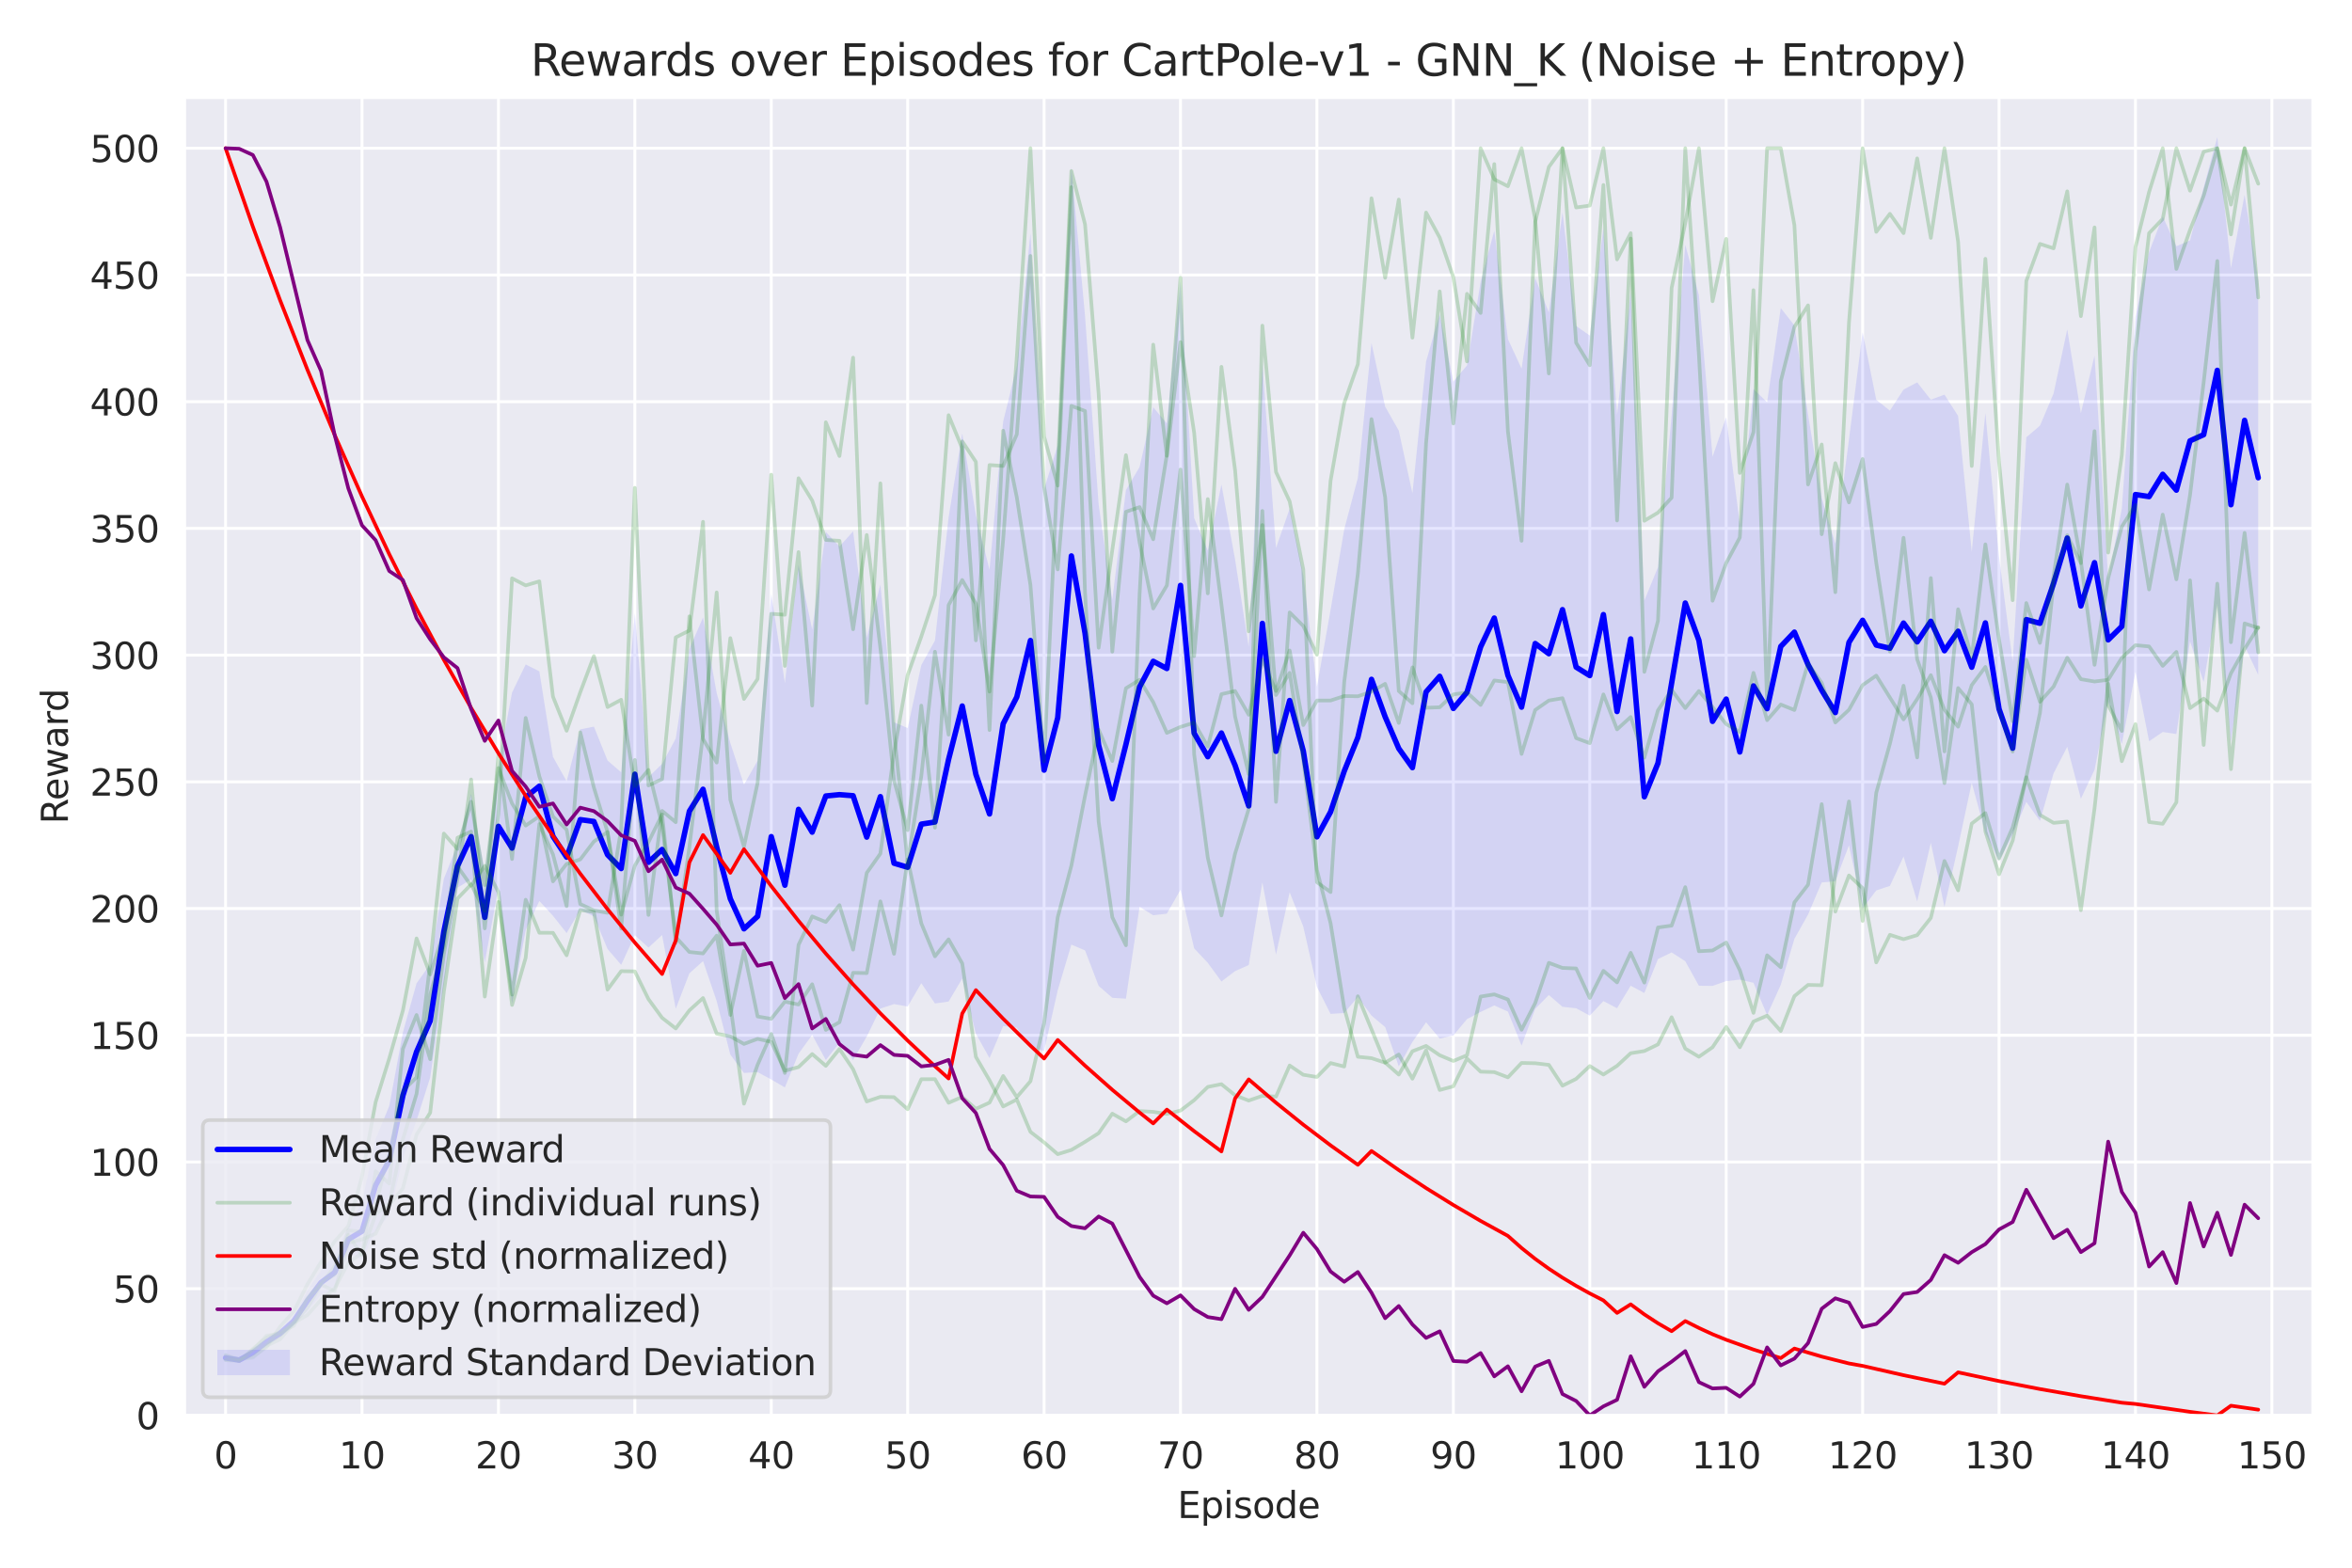 <?xml version="1.0" encoding="utf-8" standalone="no"?>
<!DOCTYPE svg PUBLIC "-//W3C//DTD SVG 1.1//EN"
  "http://www.w3.org/Graphics/SVG/1.1/DTD/svg11.dtd">
<svg xmlns:xlink="http://www.w3.org/1999/xlink" width="648pt" height="432pt" viewBox="0 0 648 432" xmlns="http://www.w3.org/2000/svg" version="1.1">
 <defs>
  <style type="text/css">*{stroke-linejoin: round; stroke-linecap: butt}</style>
 </defs>
 <g id="figure_1">
  <g id="patch_1">
   <path d="M 0 432 
L 648 432 
L 648 0 
L 0 0 
z
" style="fill: #ffffff"/>
  </g>
  <g id="axes_1">
   <g id="patch_2">
    <path d="M 50.87 390.04 
L 637.2 390.04 
L 637.2 26.88 
L 50.87 26.88 
z
" style="fill: #eaeaf2"/>
   </g>
   <g id="matplotlib.axis_1">
    <g id="xtick_1">
     <g id="line2d_1">
      <path d="M 62.146 390.04 
L 62.146 26.88 
" clip-path="url(#pe2fbf902c6)" style="fill: none; stroke: #ffffff; stroke-width: 0.8; stroke-linecap: round"/>
     </g>
     <g id="text_1">
      <!-- 0 -->
      <g style="fill: #262626" transform="translate(58.964 404.638) scale(0.1 -0.1)">
       <defs>
        <path id="DejaVuSans-30" d="M 2034 4250 
Q 1547 4250 1301 3770 
Q 1056 3291 1056 2328 
Q 1056 1369 1301 889 
Q 1547 409 2034 409 
Q 2525 409 2770 889 
Q 3016 1369 3016 2328 
Q 3016 3291 2770 3770 
Q 2525 4250 2034 4250 
z
M 2034 4750 
Q 2819 4750 3233 4129 
Q 3647 3509 3647 2328 
Q 3647 1150 3233 529 
Q 2819 -91 2034 -91 
Q 1250 -91 836 529 
Q 422 1150 422 2328 
Q 422 3509 836 4129 
Q 1250 4750 2034 4750 
z
" transform="scale(0.016)"/>
       </defs>
       <use xlink:href="#DejaVuSans-30"/>
      </g>
     </g>
    </g>
    <g id="xtick_2">
     <g id="line2d_2">
      <path d="M 99.731 390.04 
L 99.731 26.88 
" clip-path="url(#pe2fbf902c6)" style="fill: none; stroke: #ffffff; stroke-width: 0.8; stroke-linecap: round"/>
     </g>
     <g id="text_2">
      <!-- 10 -->
      <g style="fill: #262626" transform="translate(93.368 404.638) scale(0.1 -0.1)">
       <defs>
        <path id="DejaVuSans-31" d="M 794 531 
L 1825 531 
L 1825 4091 
L 703 3866 
L 703 4441 
L 1819 4666 
L 2450 4666 
L 2450 531 
L 3481 531 
L 3481 0 
L 794 0 
L 794 531 
z
" transform="scale(0.016)"/>
       </defs>
       <use xlink:href="#DejaVuSans-31"/>
       <use xlink:href="#DejaVuSans-30" transform="translate(63.623 0)"/>
      </g>
     </g>
    </g>
    <g id="xtick_3">
     <g id="line2d_3">
      <path d="M 137.316 390.04 
L 137.316 26.88 
" clip-path="url(#pe2fbf902c6)" style="fill: none; stroke: #ffffff; stroke-width: 0.8; stroke-linecap: round"/>
     </g>
     <g id="text_3">
      <!-- 20 -->
      <g style="fill: #262626" transform="translate(130.954 404.638) scale(0.1 -0.1)">
       <defs>
        <path id="DejaVuSans-32" d="M 1228 531 
L 3431 531 
L 3431 0 
L 469 0 
L 469 531 
Q 828 903 1448 1529 
Q 2069 2156 2228 2338 
Q 2531 2678 2651 2914 
Q 2772 3150 2772 3378 
Q 2772 3750 2511 3984 
Q 2250 4219 1831 4219 
Q 1534 4219 1204 4116 
Q 875 4013 500 3803 
L 500 4441 
Q 881 4594 1212 4672 
Q 1544 4750 1819 4750 
Q 2544 4750 2975 4387 
Q 3406 4025 3406 3419 
Q 3406 3131 3298 2873 
Q 3191 2616 2906 2266 
Q 2828 2175 2409 1742 
Q 1991 1309 1228 531 
z
" transform="scale(0.016)"/>
       </defs>
       <use xlink:href="#DejaVuSans-32"/>
       <use xlink:href="#DejaVuSans-30" transform="translate(63.623 0)"/>
      </g>
     </g>
    </g>
    <g id="xtick_4">
     <g id="line2d_4">
      <path d="M 174.901 390.04 
L 174.901 26.88 
" clip-path="url(#pe2fbf902c6)" style="fill: none; stroke: #ffffff; stroke-width: 0.8; stroke-linecap: round"/>
     </g>
     <g id="text_4">
      <!-- 30 -->
      <g style="fill: #262626" transform="translate(168.539 404.638) scale(0.1 -0.1)">
       <defs>
        <path id="DejaVuSans-33" d="M 2597 2516 
Q 3050 2419 3304 2112 
Q 3559 1806 3559 1356 
Q 3559 666 3084 287 
Q 2609 -91 1734 -91 
Q 1441 -91 1130 -33 
Q 819 25 488 141 
L 488 750 
Q 750 597 1062 519 
Q 1375 441 1716 441 
Q 2309 441 2620 675 
Q 2931 909 2931 1356 
Q 2931 1769 2642 2001 
Q 2353 2234 1838 2234 
L 1294 2234 
L 1294 2753 
L 1863 2753 
Q 2328 2753 2575 2939 
Q 2822 3125 2822 3475 
Q 2822 3834 2567 4026 
Q 2313 4219 1838 4219 
Q 1578 4219 1281 4162 
Q 984 4106 628 3988 
L 628 4550 
Q 988 4650 1302 4700 
Q 1616 4750 1894 4750 
Q 2613 4750 3031 4423 
Q 3450 4097 3450 3541 
Q 3450 3153 3228 2886 
Q 3006 2619 2597 2516 
z
" transform="scale(0.016)"/>
       </defs>
       <use xlink:href="#DejaVuSans-33"/>
       <use xlink:href="#DejaVuSans-30" transform="translate(63.623 0)"/>
      </g>
     </g>
    </g>
    <g id="xtick_5">
     <g id="line2d_5">
      <path d="M 212.487 390.04 
L 212.487 26.88 
" clip-path="url(#pe2fbf902c6)" style="fill: none; stroke: #ffffff; stroke-width: 0.8; stroke-linecap: round"/>
     </g>
     <g id="text_5">
      <!-- 40 -->
      <g style="fill: #262626" transform="translate(206.124 404.638) scale(0.1 -0.1)">
       <defs>
        <path id="DejaVuSans-34" d="M 2419 4116 
L 825 1625 
L 2419 1625 
L 2419 4116 
z
M 2253 4666 
L 3047 4666 
L 3047 1625 
L 3713 1625 
L 3713 1100 
L 3047 1100 
L 3047 0 
L 2419 0 
L 2419 1100 
L 313 1100 
L 313 1709 
L 2253 4666 
z
" transform="scale(0.016)"/>
       </defs>
       <use xlink:href="#DejaVuSans-34"/>
       <use xlink:href="#DejaVuSans-30" transform="translate(63.623 0)"/>
      </g>
     </g>
    </g>
    <g id="xtick_6">
     <g id="line2d_6">
      <path d="M 250.072 390.04 
L 250.072 26.88 
" clip-path="url(#pe2fbf902c6)" style="fill: none; stroke: #ffffff; stroke-width: 0.8; stroke-linecap: round"/>
     </g>
     <g id="text_6">
      <!-- 50 -->
      <g style="fill: #262626" transform="translate(243.709 404.638) scale(0.1 -0.1)">
       <defs>
        <path id="DejaVuSans-35" d="M 691 4666 
L 3169 4666 
L 3169 4134 
L 1269 4134 
L 1269 2991 
Q 1406 3038 1543 3061 
Q 1681 3084 1819 3084 
Q 2600 3084 3056 2656 
Q 3513 2228 3513 1497 
Q 3513 744 3044 326 
Q 2575 -91 1722 -91 
Q 1428 -91 1123 -41 
Q 819 9 494 109 
L 494 744 
Q 775 591 1075 516 
Q 1375 441 1709 441 
Q 2250 441 2565 725 
Q 2881 1009 2881 1497 
Q 2881 1984 2565 2268 
Q 2250 2553 1709 2553 
Q 1456 2553 1204 2497 
Q 953 2441 691 2322 
L 691 4666 
z
" transform="scale(0.016)"/>
       </defs>
       <use xlink:href="#DejaVuSans-35"/>
       <use xlink:href="#DejaVuSans-30" transform="translate(63.623 0)"/>
      </g>
     </g>
    </g>
    <g id="xtick_7">
     <g id="line2d_7">
      <path d="M 287.657 390.04 
L 287.657 26.88 
" clip-path="url(#pe2fbf902c6)" style="fill: none; stroke: #ffffff; stroke-width: 0.8; stroke-linecap: round"/>
     </g>
     <g id="text_7">
      <!-- 60 -->
      <g style="fill: #262626" transform="translate(281.295 404.638) scale(0.1 -0.1)">
       <defs>
        <path id="DejaVuSans-36" d="M 2113 2584 
Q 1688 2584 1439 2293 
Q 1191 2003 1191 1497 
Q 1191 994 1439 701 
Q 1688 409 2113 409 
Q 2538 409 2786 701 
Q 3034 994 3034 1497 
Q 3034 2003 2786 2293 
Q 2538 2584 2113 2584 
z
M 3366 4563 
L 3366 3988 
Q 3128 4100 2886 4159 
Q 2644 4219 2406 4219 
Q 1781 4219 1451 3797 
Q 1122 3375 1075 2522 
Q 1259 2794 1537 2939 
Q 1816 3084 2150 3084 
Q 2853 3084 3261 2657 
Q 3669 2231 3669 1497 
Q 3669 778 3244 343 
Q 2819 -91 2113 -91 
Q 1303 -91 875 529 
Q 447 1150 447 2328 
Q 447 3434 972 4092 
Q 1497 4750 2381 4750 
Q 2619 4750 2861 4703 
Q 3103 4656 3366 4563 
z
" transform="scale(0.016)"/>
       </defs>
       <use xlink:href="#DejaVuSans-36"/>
       <use xlink:href="#DejaVuSans-30" transform="translate(63.623 0)"/>
      </g>
     </g>
    </g>
    <g id="xtick_8">
     <g id="line2d_8">
      <path d="M 325.242 390.04 
L 325.242 26.88 
" clip-path="url(#pe2fbf902c6)" style="fill: none; stroke: #ffffff; stroke-width: 0.8; stroke-linecap: round"/>
     </g>
     <g id="text_8">
      <!-- 70 -->
      <g style="fill: #262626" transform="translate(318.88 404.638) scale(0.1 -0.1)">
       <defs>
        <path id="DejaVuSans-37" d="M 525 4666 
L 3525 4666 
L 3525 4397 
L 1831 0 
L 1172 0 
L 2766 4134 
L 525 4134 
L 525 4666 
z
" transform="scale(0.016)"/>
       </defs>
       <use xlink:href="#DejaVuSans-37"/>
       <use xlink:href="#DejaVuSans-30" transform="translate(63.623 0)"/>
      </g>
     </g>
    </g>
    <g id="xtick_9">
     <g id="line2d_9">
      <path d="M 362.828 390.04 
L 362.828 26.88 
" clip-path="url(#pe2fbf902c6)" style="fill: none; stroke: #ffffff; stroke-width: 0.8; stroke-linecap: round"/>
     </g>
     <g id="text_9">
      <!-- 80 -->
      <g style="fill: #262626" transform="translate(356.465 404.638) scale(0.1 -0.1)">
       <defs>
        <path id="DejaVuSans-38" d="M 2034 2216 
Q 1584 2216 1326 1975 
Q 1069 1734 1069 1313 
Q 1069 891 1326 650 
Q 1584 409 2034 409 
Q 2484 409 2743 651 
Q 3003 894 3003 1313 
Q 3003 1734 2745 1975 
Q 2488 2216 2034 2216 
z
M 1403 2484 
Q 997 2584 770 2862 
Q 544 3141 544 3541 
Q 544 4100 942 4425 
Q 1341 4750 2034 4750 
Q 2731 4750 3128 4425 
Q 3525 4100 3525 3541 
Q 3525 3141 3298 2862 
Q 3072 2584 2669 2484 
Q 3125 2378 3379 2068 
Q 3634 1759 3634 1313 
Q 3634 634 3220 271 
Q 2806 -91 2034 -91 
Q 1263 -91 848 271 
Q 434 634 434 1313 
Q 434 1759 690 2068 
Q 947 2378 1403 2484 
z
M 1172 3481 
Q 1172 3119 1398 2916 
Q 1625 2713 2034 2713 
Q 2441 2713 2670 2916 
Q 2900 3119 2900 3481 
Q 2900 3844 2670 4047 
Q 2441 4250 2034 4250 
Q 1625 4250 1398 4047 
Q 1172 3844 1172 3481 
z
" transform="scale(0.016)"/>
       </defs>
       <use xlink:href="#DejaVuSans-38"/>
       <use xlink:href="#DejaVuSans-30" transform="translate(63.623 0)"/>
      </g>
     </g>
    </g>
    <g id="xtick_10">
     <g id="line2d_10">
      <path d="M 400.413 390.04 
L 400.413 26.88 
" clip-path="url(#pe2fbf902c6)" style="fill: none; stroke: #ffffff; stroke-width: 0.8; stroke-linecap: round"/>
     </g>
     <g id="text_10">
      <!-- 90 -->
      <g style="fill: #262626" transform="translate(394.05 404.638) scale(0.1 -0.1)">
       <defs>
        <path id="DejaVuSans-39" d="M 703 97 
L 703 672 
Q 941 559 1184 500 
Q 1428 441 1663 441 
Q 2288 441 2617 861 
Q 2947 1281 2994 2138 
Q 2813 1869 2534 1725 
Q 2256 1581 1919 1581 
Q 1219 1581 811 2004 
Q 403 2428 403 3163 
Q 403 3881 828 4315 
Q 1253 4750 1959 4750 
Q 2769 4750 3195 4129 
Q 3622 3509 3622 2328 
Q 3622 1225 3098 567 
Q 2575 -91 1691 -91 
Q 1453 -91 1209 -44 
Q 966 3 703 97 
z
M 1959 2075 
Q 2384 2075 2632 2365 
Q 2881 2656 2881 3163 
Q 2881 3666 2632 3958 
Q 2384 4250 1959 4250 
Q 1534 4250 1286 3958 
Q 1038 3666 1038 3163 
Q 1038 2656 1286 2365 
Q 1534 2075 1959 2075 
z
" transform="scale(0.016)"/>
       </defs>
       <use xlink:href="#DejaVuSans-39"/>
       <use xlink:href="#DejaVuSans-30" transform="translate(63.623 0)"/>
      </g>
     </g>
    </g>
    <g id="xtick_11">
     <g id="line2d_11">
      <path d="M 437.998 390.04 
L 437.998 26.88 
" clip-path="url(#pe2fbf902c6)" style="fill: none; stroke: #ffffff; stroke-width: 0.8; stroke-linecap: round"/>
     </g>
     <g id="text_11">
      <!-- 100 -->
      <g style="fill: #262626" transform="translate(428.454 404.638) scale(0.1 -0.1)">
       <use xlink:href="#DejaVuSans-31"/>
       <use xlink:href="#DejaVuSans-30" transform="translate(63.623 0)"/>
       <use xlink:href="#DejaVuSans-30" transform="translate(127.246 0)"/>
      </g>
     </g>
    </g>
    <g id="xtick_12">
     <g id="line2d_12">
      <path d="M 475.583 390.04 
L 475.583 26.88 
" clip-path="url(#pe2fbf902c6)" style="fill: none; stroke: #ffffff; stroke-width: 0.8; stroke-linecap: round"/>
     </g>
     <g id="text_12">
      <!-- 110 -->
      <g style="fill: #262626" transform="translate(466.04 404.638) scale(0.1 -0.1)">
       <use xlink:href="#DejaVuSans-31"/>
       <use xlink:href="#DejaVuSans-31" transform="translate(63.623 0)"/>
       <use xlink:href="#DejaVuSans-30" transform="translate(127.246 0)"/>
      </g>
     </g>
    </g>
    <g id="xtick_13">
     <g id="line2d_13">
      <path d="M 513.169 390.04 
L 513.169 26.88 
" clip-path="url(#pe2fbf902c6)" style="fill: none; stroke: #ffffff; stroke-width: 0.8; stroke-linecap: round"/>
     </g>
     <g id="text_13">
      <!-- 120 -->
      <g style="fill: #262626" transform="translate(503.625 404.638) scale(0.1 -0.1)">
       <use xlink:href="#DejaVuSans-31"/>
       <use xlink:href="#DejaVuSans-32" transform="translate(63.623 0)"/>
       <use xlink:href="#DejaVuSans-30" transform="translate(127.246 0)"/>
      </g>
     </g>
    </g>
    <g id="xtick_14">
     <g id="line2d_14">
      <path d="M 550.754 390.04 
L 550.754 26.88 
" clip-path="url(#pe2fbf902c6)" style="fill: none; stroke: #ffffff; stroke-width: 0.8; stroke-linecap: round"/>
     </g>
     <g id="text_14">
      <!-- 130 -->
      <g style="fill: #262626" transform="translate(541.21 404.638) scale(0.1 -0.1)">
       <use xlink:href="#DejaVuSans-31"/>
       <use xlink:href="#DejaVuSans-33" transform="translate(63.623 0)"/>
       <use xlink:href="#DejaVuSans-30" transform="translate(127.246 0)"/>
      </g>
     </g>
    </g>
    <g id="xtick_15">
     <g id="line2d_15">
      <path d="M 588.339 390.04 
L 588.339 26.88 
" clip-path="url(#pe2fbf902c6)" style="fill: none; stroke: #ffffff; stroke-width: 0.8; stroke-linecap: round"/>
     </g>
     <g id="text_15">
      <!-- 140 -->
      <g style="fill: #262626" transform="translate(578.795 404.638) scale(0.1 -0.1)">
       <use xlink:href="#DejaVuSans-31"/>
       <use xlink:href="#DejaVuSans-34" transform="translate(63.623 0)"/>
       <use xlink:href="#DejaVuSans-30" transform="translate(127.246 0)"/>
      </g>
     </g>
    </g>
    <g id="xtick_16">
     <g id="line2d_16">
      <path d="M 625.924 390.04 
L 625.924 26.88 
" clip-path="url(#pe2fbf902c6)" style="fill: none; stroke: #ffffff; stroke-width: 0.8; stroke-linecap: round"/>
     </g>
     <g id="text_16">
      <!-- 150 -->
      <g style="fill: #262626" transform="translate(616.381 404.638) scale(0.1 -0.1)">
       <use xlink:href="#DejaVuSans-31"/>
       <use xlink:href="#DejaVuSans-35" transform="translate(63.623 0)"/>
       <use xlink:href="#DejaVuSans-30" transform="translate(127.246 0)"/>
      </g>
     </g>
    </g>
    <g id="text_17">
     <!-- Episode -->
     <g style="fill: #262626" transform="translate(324.397 418.317) scale(0.1 -0.1)">
      <defs>
       <path id="DejaVuSans-45" d="M 628 4666 
L 3578 4666 
L 3578 4134 
L 1259 4134 
L 1259 2753 
L 3481 2753 
L 3481 2222 
L 1259 2222 
L 1259 531 
L 3634 531 
L 3634 0 
L 628 0 
L 628 4666 
z
" transform="scale(0.016)"/>
       <path id="DejaVuSans-70" d="M 1159 525 
L 1159 -1331 
L 581 -1331 
L 581 3500 
L 1159 3500 
L 1159 2969 
Q 1341 3281 1617 3432 
Q 1894 3584 2278 3584 
Q 2916 3584 3314 3078 
Q 3713 2572 3713 1747 
Q 3713 922 3314 415 
Q 2916 -91 2278 -91 
Q 1894 -91 1617 61 
Q 1341 213 1159 525 
z
M 3116 1747 
Q 3116 2381 2855 2742 
Q 2594 3103 2138 3103 
Q 1681 3103 1420 2742 
Q 1159 2381 1159 1747 
Q 1159 1113 1420 752 
Q 1681 391 2138 391 
Q 2594 391 2855 752 
Q 3116 1113 3116 1747 
z
" transform="scale(0.016)"/>
       <path id="DejaVuSans-69" d="M 603 3500 
L 1178 3500 
L 1178 0 
L 603 0 
L 603 3500 
z
M 603 4863 
L 1178 4863 
L 1178 4134 
L 603 4134 
L 603 4863 
z
" transform="scale(0.016)"/>
       <path id="DejaVuSans-73" d="M 2834 3397 
L 2834 2853 
Q 2591 2978 2328 3040 
Q 2066 3103 1784 3103 
Q 1356 3103 1142 2972 
Q 928 2841 928 2578 
Q 928 2378 1081 2264 
Q 1234 2150 1697 2047 
L 1894 2003 
Q 2506 1872 2764 1633 
Q 3022 1394 3022 966 
Q 3022 478 2636 193 
Q 2250 -91 1575 -91 
Q 1294 -91 989 -36 
Q 684 19 347 128 
L 347 722 
Q 666 556 975 473 
Q 1284 391 1588 391 
Q 1994 391 2212 530 
Q 2431 669 2431 922 
Q 2431 1156 2273 1281 
Q 2116 1406 1581 1522 
L 1381 1569 
Q 847 1681 609 1914 
Q 372 2147 372 2553 
Q 372 3047 722 3315 
Q 1072 3584 1716 3584 
Q 2034 3584 2315 3537 
Q 2597 3491 2834 3397 
z
" transform="scale(0.016)"/>
       <path id="DejaVuSans-6f" d="M 1959 3097 
Q 1497 3097 1228 2736 
Q 959 2375 959 1747 
Q 959 1119 1226 758 
Q 1494 397 1959 397 
Q 2419 397 2687 759 
Q 2956 1122 2956 1747 
Q 2956 2369 2687 2733 
Q 2419 3097 1959 3097 
z
M 1959 3584 
Q 2709 3584 3137 3096 
Q 3566 2609 3566 1747 
Q 3566 888 3137 398 
Q 2709 -91 1959 -91 
Q 1206 -91 779 398 
Q 353 888 353 1747 
Q 353 2609 779 3096 
Q 1206 3584 1959 3584 
z
" transform="scale(0.016)"/>
       <path id="DejaVuSans-64" d="M 2906 2969 
L 2906 4863 
L 3481 4863 
L 3481 0 
L 2906 0 
L 2906 525 
Q 2725 213 2448 61 
Q 2172 -91 1784 -91 
Q 1150 -91 751 415 
Q 353 922 353 1747 
Q 353 2572 751 3078 
Q 1150 3584 1784 3584 
Q 2172 3584 2448 3432 
Q 2725 3281 2906 2969 
z
M 947 1747 
Q 947 1113 1208 752 
Q 1469 391 1925 391 
Q 2381 391 2643 752 
Q 2906 1113 2906 1747 
Q 2906 2381 2643 2742 
Q 2381 3103 1925 3103 
Q 1469 3103 1208 2742 
Q 947 2381 947 1747 
z
" transform="scale(0.016)"/>
       <path id="DejaVuSans-65" d="M 3597 1894 
L 3597 1613 
L 953 1613 
Q 991 1019 1311 708 
Q 1631 397 2203 397 
Q 2534 397 2845 478 
Q 3156 559 3463 722 
L 3463 178 
Q 3153 47 2828 -22 
Q 2503 -91 2169 -91 
Q 1331 -91 842 396 
Q 353 884 353 1716 
Q 353 2575 817 3079 
Q 1281 3584 2069 3584 
Q 2775 3584 3186 3129 
Q 3597 2675 3597 1894 
z
M 3022 2063 
Q 3016 2534 2758 2815 
Q 2500 3097 2075 3097 
Q 1594 3097 1305 2825 
Q 1016 2553 972 2059 
L 3022 2063 
z
" transform="scale(0.016)"/>
      </defs>
      <use xlink:href="#DejaVuSans-45"/>
      <use xlink:href="#DejaVuSans-70" transform="translate(63.184 0)"/>
      <use xlink:href="#DejaVuSans-69" transform="translate(126.66 0)"/>
      <use xlink:href="#DejaVuSans-73" transform="translate(154.443 0)"/>
      <use xlink:href="#DejaVuSans-6f" transform="translate(206.543 0)"/>
      <use xlink:href="#DejaVuSans-64" transform="translate(267.725 0)"/>
      <use xlink:href="#DejaVuSans-65" transform="translate(331.201 0)"/>
     </g>
    </g>
   </g>
   <g id="matplotlib.axis_2">
    <g id="ytick_1">
     <g id="line2d_17">
      <path d="M 50.87 390.04 
L 637.2 390.04 
" clip-path="url(#pe2fbf902c6)" style="fill: none; stroke: #ffffff; stroke-width: 0.8; stroke-linecap: round"/>
     </g>
     <g id="text_18">
      <!-- 0 -->
      <g style="fill: #262626" transform="translate(37.508 393.839) scale(0.1 -0.1)">
       <use xlink:href="#DejaVuSans-30"/>
      </g>
     </g>
    </g>
    <g id="ytick_2">
     <g id="line2d_18">
      <path d="M 50.87 355.121 
L 637.2 355.121 
" clip-path="url(#pe2fbf902c6)" style="fill: none; stroke: #ffffff; stroke-width: 0.8; stroke-linecap: round"/>
     </g>
     <g id="text_19">
      <!-- 50 -->
      <g style="fill: #262626" transform="translate(31.145 358.92) scale(0.1 -0.1)">
       <use xlink:href="#DejaVuSans-35"/>
       <use xlink:href="#DejaVuSans-30" transform="translate(63.623 0)"/>
      </g>
     </g>
    </g>
    <g id="ytick_3">
     <g id="line2d_19">
      <path d="M 50.87 320.202 
L 637.2 320.202 
" clip-path="url(#pe2fbf902c6)" style="fill: none; stroke: #ffffff; stroke-width: 0.8; stroke-linecap: round"/>
     </g>
     <g id="text_20">
      <!-- 100 -->
      <g style="fill: #262626" transform="translate(24.782 324.001) scale(0.1 -0.1)">
       <use xlink:href="#DejaVuSans-31"/>
       <use xlink:href="#DejaVuSans-30" transform="translate(63.623 0)"/>
       <use xlink:href="#DejaVuSans-30" transform="translate(127.246 0)"/>
      </g>
     </g>
    </g>
    <g id="ytick_4">
     <g id="line2d_20">
      <path d="M 50.87 285.282 
L 637.2 285.282 
" clip-path="url(#pe2fbf902c6)" style="fill: none; stroke: #ffffff; stroke-width: 0.8; stroke-linecap: round"/>
     </g>
     <g id="text_21">
      <!-- 150 -->
      <g style="fill: #262626" transform="translate(24.782 289.082) scale(0.1 -0.1)">
       <use xlink:href="#DejaVuSans-31"/>
       <use xlink:href="#DejaVuSans-35" transform="translate(63.623 0)"/>
       <use xlink:href="#DejaVuSans-30" transform="translate(127.246 0)"/>
      </g>
     </g>
    </g>
    <g id="ytick_5">
     <g id="line2d_21">
      <path d="M 50.87 250.363 
L 637.2 250.363 
" clip-path="url(#pe2fbf902c6)" style="fill: none; stroke: #ffffff; stroke-width: 0.8; stroke-linecap: round"/>
     </g>
     <g id="text_22">
      <!-- 200 -->
      <g style="fill: #262626" transform="translate(24.782 254.162) scale(0.1 -0.1)">
       <use xlink:href="#DejaVuSans-32"/>
       <use xlink:href="#DejaVuSans-30" transform="translate(63.623 0)"/>
       <use xlink:href="#DejaVuSans-30" transform="translate(127.246 0)"/>
      </g>
     </g>
    </g>
    <g id="ytick_6">
     <g id="line2d_22">
      <path d="M 50.87 215.444 
L 637.2 215.444 
" clip-path="url(#pe2fbf902c6)" style="fill: none; stroke: #ffffff; stroke-width: 0.8; stroke-linecap: round"/>
     </g>
     <g id="text_23">
      <!-- 250 -->
      <g style="fill: #262626" transform="translate(24.782 219.243) scale(0.1 -0.1)">
       <use xlink:href="#DejaVuSans-32"/>
       <use xlink:href="#DejaVuSans-35" transform="translate(63.623 0)"/>
       <use xlink:href="#DejaVuSans-30" transform="translate(127.246 0)"/>
      </g>
     </g>
    </g>
    <g id="ytick_7">
     <g id="line2d_23">
      <path d="M 50.87 180.525 
L 637.2 180.525 
" clip-path="url(#pe2fbf902c6)" style="fill: none; stroke: #ffffff; stroke-width: 0.8; stroke-linecap: round"/>
     </g>
     <g id="text_24">
      <!-- 300 -->
      <g style="fill: #262626" transform="translate(24.782 184.324) scale(0.1 -0.1)">
       <use xlink:href="#DejaVuSans-33"/>
       <use xlink:href="#DejaVuSans-30" transform="translate(63.623 0)"/>
       <use xlink:href="#DejaVuSans-30" transform="translate(127.246 0)"/>
      </g>
     </g>
    </g>
    <g id="ytick_8">
     <g id="line2d_24">
      <path d="M 50.87 145.605 
L 637.2 145.605 
" clip-path="url(#pe2fbf902c6)" style="fill: none; stroke: #ffffff; stroke-width: 0.8; stroke-linecap: round"/>
     </g>
     <g id="text_25">
      <!-- 350 -->
      <g style="fill: #262626" transform="translate(24.782 149.405) scale(0.1 -0.1)">
       <use xlink:href="#DejaVuSans-33"/>
       <use xlink:href="#DejaVuSans-35" transform="translate(63.623 0)"/>
       <use xlink:href="#DejaVuSans-30" transform="translate(127.246 0)"/>
      </g>
     </g>
    </g>
    <g id="ytick_9">
     <g id="line2d_25">
      <path d="M 50.87 110.686 
L 637.2 110.686 
" clip-path="url(#pe2fbf902c6)" style="fill: none; stroke: #ffffff; stroke-width: 0.8; stroke-linecap: round"/>
     </g>
     <g id="text_26">
      <!-- 400 -->
      <g style="fill: #262626" transform="translate(24.782 114.485) scale(0.1 -0.1)">
       <use xlink:href="#DejaVuSans-34"/>
       <use xlink:href="#DejaVuSans-30" transform="translate(63.623 0)"/>
       <use xlink:href="#DejaVuSans-30" transform="translate(127.246 0)"/>
      </g>
     </g>
    </g>
    <g id="ytick_10">
     <g id="line2d_26">
      <path d="M 50.87 75.767 
L 637.2 75.767 
" clip-path="url(#pe2fbf902c6)" style="fill: none; stroke: #ffffff; stroke-width: 0.8; stroke-linecap: round"/>
     </g>
     <g id="text_27">
      <!-- 450 -->
      <g style="fill: #262626" transform="translate(24.782 79.566) scale(0.1 -0.1)">
       <use xlink:href="#DejaVuSans-34"/>
       <use xlink:href="#DejaVuSans-35" transform="translate(63.623 0)"/>
       <use xlink:href="#DejaVuSans-30" transform="translate(127.246 0)"/>
      </g>
     </g>
    </g>
    <g id="ytick_11">
     <g id="line2d_27">
      <path d="M 50.87 40.848 
L 637.2 40.848 
" clip-path="url(#pe2fbf902c6)" style="fill: none; stroke: #ffffff; stroke-width: 0.8; stroke-linecap: round"/>
     </g>
     <g id="text_28">
      <!-- 500 -->
      <g style="fill: #262626" transform="translate(24.782 44.647) scale(0.1 -0.1)">
       <use xlink:href="#DejaVuSans-35"/>
       <use xlink:href="#DejaVuSans-30" transform="translate(63.623 0)"/>
       <use xlink:href="#DejaVuSans-30" transform="translate(127.246 0)"/>
      </g>
     </g>
    </g>
    <g id="text_29">
     <!-- Reward -->
     <g style="fill: #262626" transform="translate(18.703 227.081) rotate(-90) scale(0.1 -0.1)">
      <defs>
       <path id="DejaVuSans-52" d="M 2841 2188 
Q 3044 2119 3236 1894 
Q 3428 1669 3622 1275 
L 4263 0 
L 3584 0 
L 2988 1197 
Q 2756 1666 2539 1819 
Q 2322 1972 1947 1972 
L 1259 1972 
L 1259 0 
L 628 0 
L 628 4666 
L 2053 4666 
Q 2853 4666 3247 4331 
Q 3641 3997 3641 3322 
Q 3641 2881 3436 2590 
Q 3231 2300 2841 2188 
z
M 1259 4147 
L 1259 2491 
L 2053 2491 
Q 2509 2491 2742 2702 
Q 2975 2913 2975 3322 
Q 2975 3731 2742 3939 
Q 2509 4147 2053 4147 
L 1259 4147 
z
" transform="scale(0.016)"/>
       <path id="DejaVuSans-77" d="M 269 3500 
L 844 3500 
L 1563 769 
L 2278 3500 
L 2956 3500 
L 3675 769 
L 4391 3500 
L 4966 3500 
L 4050 0 
L 3372 0 
L 2619 2869 
L 1863 0 
L 1184 0 
L 269 3500 
z
" transform="scale(0.016)"/>
       <path id="DejaVuSans-61" d="M 2194 1759 
Q 1497 1759 1228 1600 
Q 959 1441 959 1056 
Q 959 750 1161 570 
Q 1363 391 1709 391 
Q 2188 391 2477 730 
Q 2766 1069 2766 1631 
L 2766 1759 
L 2194 1759 
z
M 3341 1997 
L 3341 0 
L 2766 0 
L 2766 531 
Q 2569 213 2275 61 
Q 1981 -91 1556 -91 
Q 1019 -91 701 211 
Q 384 513 384 1019 
Q 384 1609 779 1909 
Q 1175 2209 1959 2209 
L 2766 2209 
L 2766 2266 
Q 2766 2663 2505 2880 
Q 2244 3097 1772 3097 
Q 1472 3097 1187 3025 
Q 903 2953 641 2809 
L 641 3341 
Q 956 3463 1253 3523 
Q 1550 3584 1831 3584 
Q 2591 3584 2966 3190 
Q 3341 2797 3341 1997 
z
" transform="scale(0.016)"/>
       <path id="DejaVuSans-72" d="M 2631 2963 
Q 2534 3019 2420 3045 
Q 2306 3072 2169 3072 
Q 1681 3072 1420 2755 
Q 1159 2438 1159 1844 
L 1159 0 
L 581 0 
L 581 3500 
L 1159 3500 
L 1159 2956 
Q 1341 3275 1631 3429 
Q 1922 3584 2338 3584 
Q 2397 3584 2469 3576 
Q 2541 3569 2628 3553 
L 2631 2963 
z
" transform="scale(0.016)"/>
      </defs>
      <use xlink:href="#DejaVuSans-52"/>
      <use xlink:href="#DejaVuSans-65" transform="translate(64.982 0)"/>
      <use xlink:href="#DejaVuSans-77" transform="translate(126.506 0)"/>
      <use xlink:href="#DejaVuSans-61" transform="translate(208.293 0)"/>
      <use xlink:href="#DejaVuSans-72" transform="translate(269.572 0)"/>
      <use xlink:href="#DejaVuSans-64" transform="translate(308.936 0)"/>
     </g>
    </g>
   </g>
   <g id="FillBetweenPolyCollection_1">
    <path d="M 62.146 373.548 
L 62.146 374.797 
L 65.904 375.047 
L 69.663 373.795 
L 73.421 371.073 
L 77.18 368.566 
L 80.938 365.407 
L 84.697 361.29 
L 88.455 356.744 
L 92.214 355.589 
L 95.972 345.098 
L 99.731 347.194 
L 103.489 339.359 
L 107.248 334.809 
L 111.006 319.304 
L 114.765 308.74 
L 118.523 296.922 
L 122.282 271.292 
L 126.041 244.596 
L 129.799 242.354 
L 133.558 265.209 
L 137.316 244.516 
L 141.075 276.562 
L 144.833 256.308 
L 148.592 248.273 
L 152.35 252.369 
L 156.109 257.123 
L 159.867 250.73 
L 163.626 252.525 
L 167.384 261.506 
L 171.143 265.883 
L 174.901 257.706 
L 178.66 261.119 
L 182.418 257.666 
L 186.177 277.968 
L 189.935 268.216 
L 193.694 264.845 
L 197.452 275.854 
L 201.211 290.613 
L 204.97 295.676 
L 208.728 295.433 
L 212.487 297.469 
L 216.245 299.661 
L 220.004 290.385 
L 223.762 285.174 
L 227.521 292.116 
L 231.279 287.344 
L 235.038 292.123 
L 238.796 285.644 
L 242.555 277.929 
L 246.313 276.687 
L 250.072 277.358 
L 253.83 270.928 
L 257.589 276.518 
L 261.347 275.998 
L 265.106 269.65 
L 268.864 284.86 
L 272.623 291.573 
L 276.382 282.729 
L 280.14 283.196 
L 283.899 288.698 
L 287.657 289.61 
L 291.416 272.887 
L 295.174 260.305 
L 298.933 261.894 
L 302.691 271.679 
L 306.45 274.96 
L 310.208 275.202 
L 313.967 249.885 
L 317.725 252.226 
L 321.484 251.77 
L 325.242 245.174 
L 329.001 261.336 
L 332.759 265.321 
L 336.518 270.467 
L 340.276 267.599 
L 344.035 265.939 
L 347.794 243.165 
L 351.552 263.049 
L 355.311 245.887 
L 359.069 255.33 
L 362.828 271.963 
L 366.586 279.391 
L 370.345 279.155 
L 374.103 274.729 
L 377.862 279.864 
L 381.62 283.013 
L 385.379 293.867 
L 389.137 287.132 
L 392.896 281.704 
L 396.654 286.203 
L 400.413 285.322 
L 404.171 280.841 
L 407.93 278.848 
L 411.688 277.062 
L 415.447 278.763 
L 419.206 288.144 
L 422.964 278.02 
L 426.723 274.184 
L 430.481 277.44 
L 434.24 277.845 
L 437.998 279.878 
L 441.757 275.864 
L 445.515 277.825 
L 449.274 271.627 
L 453.032 273.638 
L 456.791 264.281 
L 460.549 262.446 
L 464.308 264.879 
L 468.066 271.641 
L 471.825 271.684 
L 475.583 270.359 
L 479.342 269.942 
L 483.1 270.829 
L 486.859 279.711 
L 490.618 271.399 
L 494.376 258.709 
L 498.135 252.031 
L 501.893 243.162 
L 505.652 242.841 
L 509.41 232.94 
L 513.169 250.331 
L 516.927 245.369 
L 520.686 244.129 
L 524.444 236.024 
L 528.203 248.388 
L 531.961 232.269 
L 535.72 249.876 
L 539.478 233.263 
L 543.237 215.702 
L 546.995 229.499 
L 550.754 237.224 
L 554.512 230.032 
L 558.271 220.974 
L 562.029 226.215 
L 565.788 213.086 
L 569.547 205.783 
L 573.305 220.091 
L 577.064 212.146 
L 580.822 193.397 
L 584.581 205.058 
L 588.339 185.149 
L 592.098 204.257 
L 595.856 201.706 
L 599.615 202.278 
L 603.373 176.72 
L 607.132 187.936 
L 610.89 166.32 
L 614.649 204.341 
L 618.407 177.978 
L 622.166 185.976 
L 622.166 77.321 
L 622.166 77.321 
L 618.407 53.692 
L 614.649 73.833 
L 610.89 37.793 
L 607.132 51.63 
L 603.373 66.248 
L 599.615 67.861 
L 595.856 59.682 
L 592.098 69.436 
L 588.339 87.402 
L 584.581 140.158 
L 580.822 159.258 
L 577.064 97.956 
L 573.305 113.86 
L 569.547 90.76 
L 565.788 108.424 
L 562.029 117.305 
L 558.271 120.502 
L 554.512 182.327 
L 550.754 153.499 
L 546.995 113.808 
L 543.237 152.031 
L 539.478 114.619 
L 535.72 108.748 
L 531.961 110.139 
L 528.203 105.366 
L 524.444 107.363 
L 520.686 113.147 
L 516.927 110.16 
L 513.169 91.521 
L 509.41 121.098 
L 505.652 149.872 
L 501.893 137.209 
L 498.135 114.232 
L 494.376 89.675 
L 490.618 84.891 
L 486.859 110.862 
L 483.1 107.193 
L 479.342 144.491 
L 475.583 114.925 
L 471.825 125.877 
L 468.066 81.306 
L 464.308 67.461 
L 460.549 114.353 
L 456.791 156.296 
L 453.032 165.496 
L 449.274 80.51 
L 445.515 114.311 
L 441.757 62.857 
L 437.998 92.465 
L 434.24 89.832 
L 430.481 58.56 
L 426.723 86.104 
L 422.964 76.641 
L 419.206 101.583 
L 415.447 93.438 
L 411.688 63.568 
L 407.93 77.666 
L 404.171 100.71 
L 400.413 105.139 
L 396.654 86.527 
L 392.896 99.638 
L 389.137 135.944 
L 385.379 118.667 
L 381.62 112.042 
L 377.862 94.539 
L 374.103 131.705 
L 370.345 145.861 
L 366.586 168.079 
L 362.828 189.26 
L 359.069 158.547 
L 355.311 140.191 
L 351.552 151.019 
L 347.794 100.404 
L 344.035 178.236 
L 340.276 154.185 
L 336.518 133.516 
L 332.759 151.734 
L 329.001 142.757 
L 325.242 77.451 
L 321.484 116.679 
L 317.725 112.232 
L 313.967 128.695 
L 310.208 135.046 
L 306.45 165.232 
L 302.691 139.081 
L 298.933 87.005 
L 295.174 46.09 
L 291.416 122.672 
L 287.657 134.828 
L 283.899 64.292 
L 280.14 100.938 
L 276.382 116.141 
L 272.623 157.017 
L 268.864 141.894 
L 265.106 119.459 
L 261.347 142.539 
L 257.589 176.515 
L 253.83 183.27 
L 250.072 200.619 
L 246.313 199.053 
L 242.555 161.122 
L 238.796 175.712 
L 235.038 146.421 
L 231.279 150.604 
L 227.521 146.58 
L 223.762 173.452 
L 220.004 155.669 
L 216.245 188.211 
L 212.487 163.617 
L 208.728 209.61 
L 204.97 216.23 
L 201.211 204.735 
L 197.452 190.946 
L 193.694 170.138 
L 189.935 178.877 
L 186.177 203.506 
L 182.418 210.508 
L 178.66 214.13 
L 174.901 168.976 
L 171.143 212.816 
L 167.384 209.567 
L 163.626 200.232 
L 159.867 200.989 
L 156.109 215.284 
L 152.35 208.572 
L 148.592 185.006 
L 144.833 183.097 
L 141.075 190.839 
L 137.316 210.89 
L 133.558 240.393 
L 129.799 218.713 
L 126.041 232.74 
L 122.282 242.167 
L 118.523 265.696 
L 114.765 270.965 
L 111.006 284.475 
L 107.248 304.77 
L 103.489 313.882 
L 99.731 331.37 
L 95.972 337.968 
L 92.214 345.689 
L 88.455 350.083 
L 84.697 355.59 
L 80.938 362.663 
L 77.18 366.282 
L 73.421 368.557 
L 69.663 371.667 
L 65.904 374.546 
L 62.146 373.548 
z
" clip-path="url(#pe2fbf902c6)" style="fill: #0000ff; fill-opacity: 0.1"/>
   </g>
   <g id="line2d_28">
    <path d="M 62.146 374.173 
L 65.904 374.797 
L 69.663 372.731 
L 73.421 369.815 
L 77.18 367.424 
L 80.938 364.035 
L 84.697 358.44 
L 88.455 353.413 
L 92.214 350.639 
L 95.972 341.533 
L 99.731 339.282 
L 103.489 326.621 
L 107.248 319.79 
L 111.006 301.89 
L 114.765 289.852 
L 118.523 281.309 
L 122.282 256.729 
L 126.041 238.668 
L 129.799 230.533 
L 133.558 252.801 
L 137.316 227.703 
L 141.075 233.701 
L 144.833 219.702 
L 148.592 216.639 
L 152.35 230.47 
L 156.109 236.204 
L 159.867 225.859 
L 163.626 226.378 
L 167.384 235.536 
L 171.143 239.35 
L 174.901 213.341 
L 178.66 237.624 
L 182.418 234.087 
L 186.177 240.737 
L 189.935 223.547 
L 193.694 217.491 
L 197.452 233.4 
L 201.211 247.674 
L 204.97 255.953 
L 208.728 252.521 
L 212.487 230.543 
L 216.245 243.936 
L 220.004 223.027 
L 223.762 229.313 
L 227.521 219.348 
L 231.279 218.974 
L 235.038 219.272 
L 238.796 230.678 
L 242.555 219.526 
L 246.313 237.87 
L 250.072 238.988 
L 253.83 227.099 
L 257.589 226.517 
L 261.347 209.268 
L 265.106 194.555 
L 268.864 213.377 
L 272.623 224.295 
L 276.382 199.435 
L 280.14 192.067 
L 283.899 176.495 
L 287.657 212.219 
L 291.416 197.78 
L 295.174 153.197 
L 298.933 174.449 
L 302.691 205.38 
L 306.45 220.096 
L 310.208 205.124 
L 313.967 189.29 
L 317.725 182.229 
L 321.484 184.224 
L 325.242 161.313 
L 329.001 202.047 
L 332.759 208.528 
L 336.518 201.991 
L 340.276 210.892 
L 344.035 222.087 
L 347.794 171.785 
L 351.552 207.034 
L 355.311 193.039 
L 359.069 206.938 
L 362.828 230.611 
L 366.586 223.735 
L 370.345 212.508 
L 374.103 203.217 
L 377.862 187.202 
L 381.62 197.527 
L 385.379 206.267 
L 389.137 211.538 
L 392.896 190.671 
L 396.654 186.365 
L 400.413 195.231 
L 404.171 190.775 
L 407.93 178.257 
L 411.688 170.315 
L 415.447 186.101 
L 419.206 194.864 
L 422.964 177.331 
L 426.723 180.144 
L 430.481 168 
L 434.24 183.839 
L 437.998 186.172 
L 441.757 169.36 
L 445.515 196.068 
L 449.274 176.069 
L 453.032 219.567 
L 456.791 210.288 
L 464.308 166.17 
L 468.066 176.474 
L 471.825 198.781 
L 475.583 192.642 
L 479.342 207.216 
L 483.1 189.011 
L 486.859 195.286 
L 490.618 178.145 
L 494.376 174.192 
L 498.135 183.132 
L 501.893 190.186 
L 505.652 196.356 
L 509.41 177.019 
L 513.169 170.926 
L 516.927 177.765 
L 520.686 178.638 
L 524.444 171.693 
L 528.203 176.877 
L 531.961 171.204 
L 535.72 179.312 
L 539.478 173.941 
L 543.237 183.866 
L 546.995 171.653 
L 550.754 195.361 
L 554.512 206.18 
L 558.271 170.738 
L 562.029 171.76 
L 565.788 160.755 
L 569.547 148.271 
L 573.305 166.976 
L 577.064 155.051 
L 580.822 176.327 
L 584.581 172.608 
L 588.339 136.275 
L 592.098 136.846 
L 595.856 130.694 
L 599.615 135.069 
L 603.373 121.484 
L 607.132 119.783 
L 610.89 102.056 
L 614.649 139.087 
L 618.407 115.835 
L 622.166 131.649 
L 622.166 131.649 
" clip-path="url(#pe2fbf902c6)" style="fill: none; stroke: #0000ff; stroke-width: 1.5; stroke-linecap: round"/>
   </g>
   <g id="line2d_29">
    <path d="M 62.146 374.798 
L 65.904 374.878 
L 69.663 371.91 
L 73.421 370.29 
L 77.18 367.94 
L 80.938 364.585 
L 84.697 362.359 
L 88.455 358.174 
L 92.214 355.03 
L 95.972 347.962 
L 99.731 345.32 
L 103.489 334.611 
L 107.248 331.573 
L 111.006 313.956 
L 114.765 301.417 
L 118.523 274.047 
L 122.282 260.655 
L 126.041 230.852 
L 129.799 229.15 
L 133.558 274.624 
L 137.316 248.562 
L 141.075 274.076 
L 144.833 247.937 
L 148.592 257.033 
L 152.35 257.053 
L 156.109 263.248 
L 159.867 250.767 
L 163.626 251.306 
L 167.384 272.711 
L 171.143 267.613 
L 174.901 267.683 
L 178.66 275.33 
L 182.418 280.481 
L 186.177 283.411 
L 189.935 278.42 
L 193.694 275.019 
L 197.452 284.835 
L 201.211 285.578 
L 204.97 287.673 
L 208.728 286.276 
L 212.487 287.098 
L 216.245 295.06 
L 220.004 294.051 
L 223.762 290.456 
L 227.521 293.715 
L 231.279 289.07 
L 235.038 294.636 
L 238.796 303.533 
L 242.555 302.253 
L 246.313 302.336 
L 250.072 305.671 
L 253.83 297.396 
L 257.589 297.372 
L 261.347 303.891 
L 265.106 302.269 
L 268.864 305.558 
L 272.623 303.846 
L 276.382 296.506 
L 280.14 302.327 
L 283.899 297.95 
L 287.657 281.994 
L 291.416 252.752 
L 295.174 238.534 
L 298.933 219.329 
L 302.691 201.077 
L 306.45 209.707 
L 310.208 189.662 
L 313.967 187.334 
L 317.725 193.503 
L 321.484 201.96 
L 325.242 200.312 
L 329.001 199.148 
L 332.759 205.725 
L 336.518 191.291 
L 340.276 190.418 
L 344.035 196.964 
L 347.794 181.747 
L 351.552 190.418 
L 355.311 179.244 
L 359.069 199.811 
L 362.828 193.037 
L 366.586 193.037 
L 370.345 191.806 
L 374.103 191.873 
L 377.862 190.593 
L 381.62 188.44 
L 385.379 199.22 
L 389.137 183.9 
L 392.896 195.03 
L 396.654 194.9 
L 400.413 191.35 
L 404.171 190.826 
L 407.93 194.26 
L 411.688 187.508 
L 415.447 187.974 
L 419.206 207.762 
L 422.964 195.656 
L 426.723 193.037 
L 430.481 192.397 
L 434.24 203.397 
L 437.998 204.793 
L 441.757 191.35 
L 445.515 200.993 
L 449.274 197.577 
L 453.032 208.782 
L 456.791 195.728 
L 460.549 190.127 
L 464.308 195.132 
L 468.066 190.418 
L 471.825 194.841 
L 475.583 199.542 
L 479.342 201.691 
L 483.1 185.413 
L 486.859 198.45 
L 490.618 194.143 
L 494.376 195.656 
L 498.135 182.794 
L 501.893 188.149 
L 505.652 199.09 
L 509.41 195.598 
L 513.169 188.789 
L 516.927 186.17 
L 524.444 198.253 
L 528.203 192.63 
L 531.961 186.053 
L 535.72 195.598 
L 539.478 200.254 
L 543.237 188.789 
L 546.995 183.784 
L 550.754 195.656 
L 554.512 207.117 
L 558.271 181.805 
L 562.029 193.387 
L 565.788 189.196 
L 569.547 181.223 
L 573.305 187.159 
L 577.064 187.799 
L 580.822 187.334 
L 584.581 181.281 
L 588.339 177.789 
L 592.098 178.138 
L 595.856 183.493 
L 599.615 179.652 
L 603.373 195.132 
L 607.132 192.514 
L 610.89 195.831 
L 614.649 185.53 
L 618.407 178.837 
L 622.166 172.842 
L 622.166 172.842 
" clip-path="url(#pe2fbf902c6)" style="fill: none; stroke: #008000; stroke-opacity: 0.2; stroke-linecap: round"/>
   </g>
   <g id="line2d_30">
    <path d="M 62.146 373.492 
L 65.904 374.491 
L 69.663 373.877 
L 73.421 371.26 
L 77.18 365.552 
L 80.938 361.391 
L 84.697 353.887 
L 88.455 347.733 
L 92.214 342.076 
L 95.972 337.867 
L 99.731 324.204 
L 103.489 303.711 
L 107.248 291.648 
L 111.006 278.444 
L 114.765 258.597 
L 118.523 268.521 
L 122.282 256.979 
L 126.041 238.737 
L 129.799 244.078 
L 133.558 238.59 
L 137.316 245.824 
L 141.075 276.933 
L 144.833 263.918 
L 148.592 227.098 
L 152.35 235.451 
L 156.109 249.703 
L 159.867 201.798 
L 163.626 217.04 
L 167.384 229.318 
L 171.143 252.054 
L 174.901 238.54 
L 178.66 232.055 
L 182.418 224.436 
L 186.177 259.846 
L 189.935 233.384 
L 193.694 202.291 
L 197.452 163.255 
L 201.211 220.379 
L 204.97 233.314 
L 208.728 215.712 
L 212.487 169.141 
L 216.245 169.409 
L 220.004 131.777 
L 223.762 137.923 
L 227.521 148.787 
L 231.279 149.027 
L 235.038 173.414 
L 238.796 147.421 
L 242.555 178.569 
L 246.313 215.025 
L 250.072 228.76 
L 253.83 194.439 
L 257.589 228.073 
L 261.347 166.747 
L 265.106 159.827 
L 268.864 166.347 
L 272.623 190.593 
L 276.382 148.678 
L 280.14 98.29 
L 283.899 40.848 
L 287.657 120.308 
L 291.416 133.82 
L 295.174 51.585 
L 298.933 163.22 
L 302.691 226.478 
L 306.45 252.769 
L 310.208 260.49 
L 313.967 163.763 
L 317.725 94.972 
L 321.484 125.614 
L 325.242 94.274 
L 329.001 119.241 
L 332.759 163.509 
L 336.518 101.083 
L 340.276 129.543 
L 344.035 173.985 
L 347.794 144.674 
L 351.552 191.524 
L 355.311 185.413 
L 359.069 209.308 
L 362.828 239.723 
L 366.586 254.398 
L 370.345 277.813 
L 374.103 291.206 
L 377.862 291.595 
L 381.62 292.84 
L 385.379 290.585 
L 389.137 297.255 
L 392.896 289.419 
L 396.654 300.367 
L 400.413 299.346 
L 404.171 291.697 
L 407.93 295.318 
L 411.688 295.434 
L 415.447 296.88 
L 419.206 292.913 
L 422.964 292.99 
L 426.723 293.438 
L 430.481 299.18 
L 434.24 297.305 
L 437.998 293.763 
L 441.757 296.107 
L 445.515 293.715 
L 449.274 290.227 
L 453.032 289.634 
L 456.791 287.807 
L 460.549 280.31 
L 464.308 288.955 
L 468.066 291.206 
L 471.825 288.586 
L 475.583 282.983 
L 479.342 288.586 
L 483.1 281.499 
L 486.859 279.877 
L 490.618 284.109 
L 494.376 274.503 
L 498.135 271.41 
L 501.893 271.497 
L 505.652 240.668 
L 509.41 220.856 
L 513.169 253.773 
L 516.927 218.452 
L 520.686 204.968 
L 524.444 188.963 
L 528.203 208.729 
L 531.961 159.294 
L 535.72 207.063 
L 539.478 167.895 
L 543.237 181.107 
L 546.995 150.005 
L 550.754 176.276 
L 554.512 198.736 
L 558.271 166.176 
L 562.029 177.16 
L 565.788 158.735 
L 569.547 133.523 
L 573.305 154.615 
L 577.064 183.202 
L 580.822 159.34 
L 584.581 145.14 
L 588.339 139.165 
L 592.098 162.43 
L 595.856 141.803 
L 599.615 159.651 
L 603.373 136.449 
L 607.132 105.361 
L 610.89 71.926 
L 614.649 176.974 
L 618.407 146.847 
L 622.166 179.768 
L 622.166 179.768 
" clip-path="url(#pe2fbf902c6)" style="fill: none; stroke: #008000; stroke-opacity: 0.2; stroke-linecap: round"/>
   </g>
   <g id="line2d_31">
    <path d="M 62.146 373.369 
L 65.904 375.027 
L 69.663 371.665 
L 73.421 368.586 
L 77.18 367.128 
L 80.938 365.372 
L 84.697 357.898 
L 88.455 353.322 
L 92.214 351.344 
L 95.972 339.032 
L 99.731 339.433 
L 103.489 332.059 
L 107.248 317.484 
L 111.006 300.577 
L 114.765 296.89 
L 118.523 265.483 
L 122.282 229.699 
L 126.041 233.951 
L 129.799 220.938 
L 133.558 243.894 
L 137.316 211.63 
L 141.075 221.407 
L 144.833 227.503 
L 148.592 224.942 
L 152.35 242.875 
L 156.109 238.072 
L 159.867 236.832 
L 163.626 231.9 
L 167.384 229.272 
L 171.143 255.913 
L 174.901 209.408 
L 178.66 252.127 
L 182.418 223.452 
L 186.177 226.571 
L 189.935 169.839 
L 193.694 203.621 
L 197.452 210.136 
L 201.211 175.845 
L 204.97 192.612 
L 208.728 187.101 
L 212.487 130.8 
L 216.245 183.509 
L 220.004 152.124 
L 223.762 194.434 
L 227.521 116.361 
L 231.279 125.663 
L 235.038 98.552 
L 238.796 193.736 
L 242.555 133.19 
L 246.313 201.767 
L 250.072 237.705 
L 253.83 213.814 
L 257.589 179.593 
L 261.347 202.443 
L 265.106 121.628 
L 268.864 127.273 
L 272.623 201.185 
L 276.382 118.679 
L 280.14 137.05 
L 283.899 161.249 
L 287.657 209.857 
L 295.174 47.133 
L 298.933 61.799 
L 302.691 108.591 
L 306.45 179.572 
L 310.208 141.034 
L 313.967 139.739 
L 317.725 148.608 
L 321.484 125.275 
L 325.242 76.553 
L 329.001 207.869 
L 332.759 236.354 
L 336.518 252.264 
L 340.276 235.245 
L 344.035 222.911 
L 347.794 89.735 
L 351.552 130.066 
L 355.311 138.156 
L 359.069 156.907 
L 362.828 243.108 
L 366.586 245.824 
L 370.345 187.953 
L 374.103 158.106 
L 377.862 115.497 
L 381.62 137.015 
L 385.379 190.418 
L 389.137 193.794 
L 392.896 122.122 
L 396.654 80.306 
L 400.413 116.71 
L 404.171 80.966 
L 407.93 86.243 
L 411.688 45.213 
L 415.447 118.912 
L 419.206 149.027 
L 422.964 61.101 
L 426.723 45.998 
L 430.481 40.848 
L 434.24 94.449 
L 437.998 100.647 
L 441.757 50.974 
L 445.515 143.433 
L 449.274 65.728 
L 453.032 185.134 
L 456.791 171.065 
L 460.549 79.346 
L 464.308 61.45 
L 468.066 40.848 
L 471.825 83.013 
L 475.583 65.815 
L 479.342 130.328 
L 483.1 119.067 
L 486.859 40.848 
L 490.618 40.848 
L 494.376 62.061 
L 498.135 133.5 
L 501.893 122.481 
L 505.652 163.192 
L 509.41 88.949 
L 513.169 40.848 
L 516.927 63.894 
L 520.686 58.918 
L 524.444 64.244 
L 528.203 43.641 
L 531.961 65.553 
L 535.72 40.848 
L 539.478 66.601 
L 543.237 128.408 
L 546.995 71.315 
L 550.754 127.37 
L 554.512 165.393 
L 558.271 77.426 
L 562.029 67.212 
L 565.788 68.434 
L 569.547 52.72 
L 573.305 87.116 
L 577.064 62.672 
L 580.822 152.272 
L 584.581 125.44 
L 588.339 68.085 
L 592.098 52.895 
L 595.856 40.848 
L 599.615 74.108 
L 603.373 63.371 
L 607.132 53.942 
L 610.89 40.848 
L 614.649 64.593 
L 618.407 40.848 
L 622.166 81.975 
L 622.166 81.975 
" clip-path="url(#pe2fbf902c6)" style="fill: none; stroke: #008000; stroke-opacity: 0.2; stroke-linecap: round"/>
   </g>
   <g id="line2d_32">
    <path d="M 62.146 374.802 
L 65.904 375.077 
L 69.663 372.039 
L 73.421 368.081 
L 77.18 367.444 
L 80.938 364.259 
L 84.697 357.698 
L 88.455 353.847 
L 92.214 348.953 
L 95.972 340.29 
L 99.731 345.925 
L 103.489 322.757 
L 107.248 326.154 
L 111.006 289.016 
L 114.765 279.695 
L 118.523 291.878 
L 122.282 263.004 
L 126.041 242.188 
L 129.799 214.795 
L 133.558 255.834 
L 137.316 224.29 
L 141.075 159.364 
L 144.833 161.319 
L 148.592 160.194 
L 152.35 191.967 
L 156.109 201.369 
L 159.867 190.768 
L 163.626 180.779 
L 167.384 194.841 
L 171.143 192.827 
L 174.901 216.641 
L 178.66 212.167 
L 182.418 227.37 
L 186.177 258.22 
L 189.935 262.34 
L 193.694 262.734 
L 197.452 257.836 
L 201.211 279.695 
L 204.97 262.026 
L 208.728 280.103 
L 212.487 280.757 
L 216.245 276.021 
L 220.004 276.811 
L 223.762 271.219 
L 227.521 283.802 
L 231.279 281.679 
L 235.038 268.067 
L 238.796 268.155 
L 242.555 248.384 
L 246.313 262.834 
L 250.072 236.765 
L 253.83 254.443 
L 257.589 263.528 
L 261.347 258.848 
L 265.106 265.483 
L 268.864 291.245 
L 272.623 297.704 
L 276.382 304.905 
L 280.14 302.99 
L 283.899 311.901 
L 287.657 314.814 
L 291.416 318.05 
L 295.174 316.884 
L 298.933 314.652 
L 302.691 312.26 
L 306.45 306.889 
L 310.208 309.006 
L 313.967 306.168 
L 317.725 306.387 
L 321.484 306.955 
L 325.242 306.037 
L 329.001 303.17 
L 332.759 299.515 
L 336.518 298.761 
L 340.276 301.818 
L 344.035 303.277 
L 347.794 301.974 
L 351.552 302.183 
L 355.311 293.613 
L 359.069 296.172 
L 362.828 296.781 
L 366.586 292.939 
L 370.345 293.896 
L 374.103 274.533 
L 381.62 292.79 
L 385.379 296.12 
L 389.137 289.688 
L 392.896 288.216 
L 396.654 290.786 
L 400.413 292.37 
L 404.171 290.789 
L 407.93 274.616 
L 411.688 274.017 
L 415.447 275.414 
L 419.206 283.769 
L 422.964 276.416 
L 426.723 265.328 
L 430.481 266.725 
L 434.24 266.87 
L 437.998 275.006 
L 441.757 267.523 
L 445.515 270.711 
L 449.274 262.568 
L 453.032 270.775 
L 456.791 255.583 
L 460.549 255.068 
L 464.308 244.466 
L 468.066 262.131 
L 471.825 261.921 
L 475.583 259.721 
L 479.342 267.357 
L 483.1 279.118 
L 486.859 263.248 
L 490.618 266.526 
L 494.376 248.656 
L 498.135 243.806 
L 501.893 221.59 
L 505.652 251.208 
L 509.41 241.243 
L 513.169 244.735 
L 516.927 265.204 
L 520.686 257.604 
L 524.444 258.817 
L 528.203 257.696 
L 531.961 252.936 
L 535.72 237.258 
L 539.478 245.351 
L 543.237 226.944 
L 546.995 224.057 
L 550.754 236.57 
L 554.512 228.015 
L 558.271 214.187 
L 562.029 224.569 
L 565.788 226.758 
L 569.547 226.4 
L 573.305 250.815 
L 577.064 222.777 
L 580.822 188.397 
L 584.581 209.757 
L 588.339 199.542 
L 592.098 226.525 
L 595.856 227.011 
L 599.615 221.089 
L 603.373 159.922 
L 607.132 205.29 
L 610.89 160.83 
L 614.649 211.952 
L 618.407 171.795 
L 622.166 173.033 
L 622.166 173.033 
" clip-path="url(#pe2fbf902c6)" style="fill: none; stroke: #008000; stroke-opacity: 0.2; stroke-linecap: round"/>
   </g>
   <g id="line2d_33">
    <path d="M 62.146 374.403 
L 65.904 374.511 
L 69.663 374.165 
L 73.421 370.857 
L 77.18 369.056 
L 80.938 364.568 
L 84.697 360.359 
L 88.455 353.99 
L 92.214 355.793 
L 95.972 342.513 
L 99.731 341.527 
L 103.489 339.967 
L 107.248 332.089 
L 111.006 327.455 
L 114.765 312.663 
L 118.523 306.615 
L 122.282 273.31 
L 126.041 247.611 
L 129.799 243.705 
L 133.558 251.061 
L 137.316 208.211 
L 141.075 236.724 
L 144.833 197.835 
L 148.592 213.931 
L 152.35 225.006 
L 156.109 228.626 
L 159.867 249.131 
L 163.626 250.867 
L 167.384 251.539 
L 171.143 228.341 
L 174.901 134.431 
L 178.66 216.442 
L 182.418 214.696 
L 186.177 175.636 
L 189.935 173.75 
L 193.694 143.79 
L 197.452 250.938 
L 201.211 276.871 
L 204.97 304.139 
L 208.728 293.413 
L 212.487 284.919 
L 216.245 295.68 
L 220.004 260.373 
L 223.762 252.532 
L 227.521 254.076 
L 231.279 249.432 
L 235.038 261.692 
L 238.796 240.545 
L 242.555 235.231 
L 246.313 207.386 
L 250.072 186.042 
L 253.83 175.403 
L 257.589 164.017 
L 261.347 114.411 
L 265.106 123.567 
L 268.864 176.461 
L 272.623 128.146 
L 276.382 128.408 
L 280.14 119.678 
L 283.899 70.529 
L 287.657 134.121 
L 291.416 156.907 
L 295.174 111.85 
L 298.933 113.247 
L 302.691 178.493 
L 306.45 151.542 
L 310.208 125.43 
L 313.967 149.446 
L 317.725 167.674 
L 321.484 161.319 
L 325.242 129.387 
L 329.001 180.804 
L 332.759 137.535 
L 336.518 166.557 
L 340.276 197.435 
L 344.035 213.299 
L 347.794 140.794 
L 351.552 220.977 
L 355.311 168.768 
L 359.069 172.493 
L 362.828 180.408 
L 366.586 132.476 
L 370.345 111.074 
L 374.103 100.366 
L 377.862 54.641 
L 381.62 76.553 
L 385.379 54.99 
L 389.137 93.052 
L 392.896 58.569 
L 396.654 65.466 
L 400.413 76.378 
L 404.171 99.599 
L 407.93 40.848 
L 411.688 49.403 
L 415.447 51.323 
L 419.206 40.848 
L 422.964 60.49 
L 426.723 102.917 
L 430.481 40.848 
L 434.24 57.172 
L 437.998 56.649 
L 441.757 40.848 
L 445.515 71.489 
L 449.274 64.244 
L 453.032 143.51 
L 456.791 141.26 
L 460.549 137.147 
L 464.308 40.848 
L 468.066 97.766 
L 471.825 165.541 
L 475.583 155.15 
L 479.342 148.12 
L 483.1 79.957 
L 486.859 194.009 
L 490.618 105.099 
L 494.376 90.084 
L 498.135 84.148 
L 501.893 147.212 
L 505.652 127.622 
L 509.41 138.447 
L 513.169 126.487 
L 516.927 155.103 
L 520.686 179.535 
L 524.444 148.189 
L 528.203 181.689 
L 531.961 192.182 
L 535.72 215.793 
L 539.478 189.604 
L 543.237 194.085 
L 546.995 229.106 
L 550.754 240.935 
L 554.512 231.638 
L 562.029 196.471 
L 565.788 160.652 
L 569.547 147.491 
L 573.305 155.173 
L 577.064 118.805 
L 580.822 194.293 
L 584.581 201.422 
L 588.339 96.796 
L 592.098 64.244 
L 595.856 60.315 
L 599.615 40.848 
L 603.373 52.546 
L 607.132 41.808 
L 610.89 40.848 
L 614.649 56.387 
L 618.407 40.848 
L 622.166 50.625 
L 622.166 50.625 
" clip-path="url(#pe2fbf902c6)" style="fill: none; stroke: #008000; stroke-opacity: 0.2; stroke-linecap: round"/>
   </g>
   <g id="line2d_34">
    <path d="M 62.146 40.848 
L 69.663 62.445 
L 77.18 82.766 
L 84.697 101.886 
L 92.214 119.876 
L 99.731 136.803 
L 107.248 152.73 
L 114.765 167.715 
L 122.282 181.814 
L 129.799 195.081 
L 137.316 207.563 
L 144.833 219.308 
L 152.35 230.358 
L 159.867 240.755 
L 167.384 250.538 
L 174.901 259.743 
L 182.418 268.404 
L 186.177 259.166 
L 189.935 237.632 
L 193.694 230.108 
L 201.211 240.52 
L 204.97 234.008 
L 212.487 244.189 
L 220.004 253.769 
L 227.521 262.783 
L 235.038 271.264 
L 242.555 279.244 
L 250.072 286.752 
L 257.589 293.817 
L 261.347 297.191 
L 265.106 279.299 
L 268.864 272.844 
L 276.382 280.73 
L 283.899 288.151 
L 287.657 291.695 
L 291.416 286.582 
L 298.933 293.657 
L 306.45 300.313 
L 313.967 306.576 
L 317.725 309.568 
L 321.484 305.768 
L 329.001 311.709 
L 336.518 317.298 
L 340.276 302.704 
L 344.035 297.439 
L 351.552 303.871 
L 359.069 309.924 
L 366.586 315.619 
L 374.103 320.978 
L 377.862 317.172 
L 385.379 322.438 
L 392.896 327.394 
L 400.413 332.056 
L 407.93 336.443 
L 415.447 340.571 
L 419.206 343.908 
L 422.964 346.906 
L 426.723 349.616 
L 430.481 352.082 
L 434.24 354.339 
L 437.998 356.418 
L 441.757 358.343 
L 445.515 361.791 
L 449.274 359.43 
L 453.032 362.201 
L 456.791 364.65 
L 460.549 366.828 
L 464.308 364.038 
L 468.066 365.937 
L 471.825 367.668 
L 475.583 369.196 
L 483.1 371.883 
L 490.618 374.243 
L 494.376 371.61 
L 501.893 373.83 
L 509.41 375.721 
L 513.169 376.387 
L 524.444 378.955 
L 535.72 381.299 
L 539.478 378.169 
L 550.754 380.582 
L 562.029 382.774 
L 573.305 384.742 
L 584.581 386.538 
L 588.339 386.88 
L 603.373 389.05 
L 610.89 390.04 
L 614.649 387.36 
L 622.166 388.45 
L 622.166 388.45 
" clip-path="url(#pe2fbf902c6)" style="fill: none; stroke: #ff0000; stroke-linecap: round"/>
   </g>
   <g id="line2d_35">
    <path d="M 62.146 40.848 
L 65.904 40.995 
L 69.663 42.71 
L 73.421 50.042 
L 77.18 62.634 
L 84.697 93.7 
L 88.455 102.231 
L 92.214 119.923 
L 95.972 134.591 
L 99.731 144.758 
L 103.489 148.865 
L 107.248 157.363 
L 111.006 159.847 
L 114.765 170.355 
L 118.523 176.181 
L 122.282 181.131 
L 126.041 184.102 
L 129.799 195.398 
L 133.558 204.158 
L 137.316 198.536 
L 141.075 212.437 
L 144.833 216.752 
L 148.592 222.324 
L 152.35 221.399 
L 156.109 227.206 
L 159.867 222.557 
L 163.626 223.517 
L 167.384 226.273 
L 171.143 230.185 
L 174.901 231.711 
L 178.66 240.083 
L 182.418 236.873 
L 186.177 244.583 
L 189.935 246.259 
L 193.694 250.446 
L 197.452 254.805 
L 201.211 260.266 
L 204.97 260.011 
L 208.728 266.121 
L 212.487 265.353 
L 216.245 275.039 
L 220.004 271.188 
L 223.762 283.403 
L 227.521 280.779 
L 231.279 287.713 
L 235.038 290.662 
L 238.796 291.175 
L 242.555 287.997 
L 246.313 290.692 
L 250.072 290.952 
L 253.83 293.857 
L 257.589 293.441 
L 261.347 292.061 
L 265.106 302.635 
L 268.864 306.701 
L 272.623 316.603 
L 276.382 321.059 
L 280.14 328.131 
L 283.899 329.716 
L 287.657 329.812 
L 291.416 335.326 
L 295.174 337.854 
L 298.933 338.47 
L 302.691 335.219 
L 306.45 337.166 
L 313.967 351.856 
L 317.725 357.041 
L 321.484 359.15 
L 325.242 356.956 
L 329.001 360.741 
L 332.759 362.93 
L 336.518 363.524 
L 340.276 355.143 
L 344.035 360.947 
L 347.794 357.378 
L 355.311 345.953 
L 359.069 339.694 
L 362.828 344.194 
L 366.586 350.375 
L 370.345 353.209 
L 374.103 350.517 
L 377.862 356.227 
L 381.62 363.257 
L 385.379 359.886 
L 389.137 364.972 
L 392.896 368.683 
L 396.654 366.863 
L 400.413 375.039 
L 404.171 375.259 
L 407.93 372.858 
L 411.688 379.282 
L 415.447 376.492 
L 419.206 383.389 
L 422.964 376.591 
L 426.723 375 
L 430.481 384.153 
L 434.24 386.056 
L 437.998 390.04 
L 441.757 387.541 
L 445.515 385.74 
L 449.274 373.737 
L 453.032 382.16 
L 456.791 377.876 
L 460.549 375.231 
L 464.308 372.309 
L 468.066 380.866 
L 471.825 382.613 
L 475.583 382.432 
L 479.342 384.852 
L 483.1 381.33 
L 486.859 371.293 
L 490.618 376.256 
L 494.376 374.386 
L 498.135 370.115 
L 501.893 360.642 
L 505.652 357.765 
L 509.41 358.962 
L 513.169 365.671 
L 516.927 364.837 
L 520.686 361.299 
L 524.444 356.593 
L 528.203 356.029 
L 531.961 352.706 
L 535.72 345.882 
L 539.478 347.981 
L 543.237 345.053 
L 546.995 342.827 
L 550.754 338.798 
L 554.512 336.742 
L 558.271 327.846 
L 565.788 341.198 
L 569.547 338.876 
L 573.305 345.044 
L 577.064 342.596 
L 580.822 314.589 
L 584.581 328.445 
L 588.339 334.173 
L 592.098 349.018 
L 595.856 345.042 
L 599.615 353.566 
L 603.373 331.506 
L 607.132 343.488 
L 610.89 334.172 
L 614.649 345.815 
L 618.407 331.959 
L 622.166 335.695 
L 622.166 335.695 
" clip-path="url(#pe2fbf902c6)" style="fill: none; stroke: #800080; stroke-linecap: round"/>
   </g>
   <g id="patch_3">
    <path d="M 50.87 390.04 
L 50.87 26.88 
" style="fill: none; stroke: #ffffff; stroke-width: 0.8; stroke-linejoin: miter; stroke-linecap: square"/>
   </g>
   <g id="patch_4">
    <path d="M 637.2 390.04 
L 637.2 26.88 
" style="fill: none; stroke: #ffffff; stroke-width: 0.8; stroke-linejoin: miter; stroke-linecap: square"/>
   </g>
   <g id="patch_5">
    <path d="M 50.87 390.04 
L 637.2 390.04 
" style="fill: none; stroke: #ffffff; stroke-width: 0.8; stroke-linejoin: miter; stroke-linecap: square"/>
   </g>
   <g id="patch_6">
    <path d="M 50.87 26.88 
L 637.2 26.88 
" style="fill: none; stroke: #ffffff; stroke-width: 0.8; stroke-linejoin: miter; stroke-linecap: square"/>
   </g>
   <g id="text_30">
    <!-- Rewards over Episodes for CartPole-v1 - GNN_K (Noise + Entropy) -->
    <g style="fill: #262626" transform="translate(146.2 20.88) scale(0.12 -0.12)">
     <defs>
      <path id="DejaVuSans-20" transform="scale(0.016)"/>
      <path id="DejaVuSans-76" d="M 191 3500 
L 800 3500 
L 1894 563 
L 2988 3500 
L 3597 3500 
L 2284 0 
L 1503 0 
L 191 3500 
z
" transform="scale(0.016)"/>
      <path id="DejaVuSans-66" d="M 2375 4863 
L 2375 4384 
L 1825 4384 
Q 1516 4384 1395 4259 
Q 1275 4134 1275 3809 
L 1275 3500 
L 2222 3500 
L 2222 3053 
L 1275 3053 
L 1275 0 
L 697 0 
L 697 3053 
L 147 3053 
L 147 3500 
L 697 3500 
L 697 3744 
Q 697 4328 969 4595 
Q 1241 4863 1831 4863 
L 2375 4863 
z
" transform="scale(0.016)"/>
      <path id="DejaVuSans-43" d="M 4122 4306 
L 4122 3641 
Q 3803 3938 3442 4084 
Q 3081 4231 2675 4231 
Q 1875 4231 1450 3742 
Q 1025 3253 1025 2328 
Q 1025 1406 1450 917 
Q 1875 428 2675 428 
Q 3081 428 3442 575 
Q 3803 722 4122 1019 
L 4122 359 
Q 3791 134 3420 21 
Q 3050 -91 2638 -91 
Q 1578 -91 968 557 
Q 359 1206 359 2328 
Q 359 3453 968 4101 
Q 1578 4750 2638 4750 
Q 3056 4750 3426 4639 
Q 3797 4528 4122 4306 
z
" transform="scale(0.016)"/>
      <path id="DejaVuSans-74" d="M 1172 4494 
L 1172 3500 
L 2356 3500 
L 2356 3053 
L 1172 3053 
L 1172 1153 
Q 1172 725 1289 603 
Q 1406 481 1766 481 
L 2356 481 
L 2356 0 
L 1766 0 
Q 1100 0 847 248 
Q 594 497 594 1153 
L 594 3053 
L 172 3053 
L 172 3500 
L 594 3500 
L 594 4494 
L 1172 4494 
z
" transform="scale(0.016)"/>
      <path id="DejaVuSans-50" d="M 1259 4147 
L 1259 2394 
L 2053 2394 
Q 2494 2394 2734 2622 
Q 2975 2850 2975 3272 
Q 2975 3691 2734 3919 
Q 2494 4147 2053 4147 
L 1259 4147 
z
M 628 4666 
L 2053 4666 
Q 2838 4666 3239 4311 
Q 3641 3956 3641 3272 
Q 3641 2581 3239 2228 
Q 2838 1875 2053 1875 
L 1259 1875 
L 1259 0 
L 628 0 
L 628 4666 
z
" transform="scale(0.016)"/>
      <path id="DejaVuSans-6c" d="M 603 4863 
L 1178 4863 
L 1178 0 
L 603 0 
L 603 4863 
z
" transform="scale(0.016)"/>
      <path id="DejaVuSans-2d" d="M 313 2009 
L 1997 2009 
L 1997 1497 
L 313 1497 
L 313 2009 
z
" transform="scale(0.016)"/>
      <path id="DejaVuSans-47" d="M 3809 666 
L 3809 1919 
L 2778 1919 
L 2778 2438 
L 4434 2438 
L 4434 434 
Q 4069 175 3628 42 
Q 3188 -91 2688 -91 
Q 1594 -91 976 548 
Q 359 1188 359 2328 
Q 359 3472 976 4111 
Q 1594 4750 2688 4750 
Q 3144 4750 3555 4637 
Q 3966 4525 4313 4306 
L 4313 3634 
Q 3963 3931 3569 4081 
Q 3175 4231 2741 4231 
Q 1884 4231 1454 3753 
Q 1025 3275 1025 2328 
Q 1025 1384 1454 906 
Q 1884 428 2741 428 
Q 3075 428 3337 486 
Q 3600 544 3809 666 
z
" transform="scale(0.016)"/>
      <path id="DejaVuSans-4e" d="M 628 4666 
L 1478 4666 
L 3547 763 
L 3547 4666 
L 4159 4666 
L 4159 0 
L 3309 0 
L 1241 3903 
L 1241 0 
L 628 0 
L 628 4666 
z
" transform="scale(0.016)"/>
      <path id="DejaVuSans-5f" d="M 3263 -1063 
L 3263 -1509 
L -63 -1509 
L -63 -1063 
L 3263 -1063 
z
" transform="scale(0.016)"/>
      <path id="DejaVuSans-4b" d="M 628 4666 
L 1259 4666 
L 1259 2694 
L 3353 4666 
L 4166 4666 
L 1850 2491 
L 4331 0 
L 3500 0 
L 1259 2247 
L 1259 0 
L 628 0 
L 628 4666 
z
" transform="scale(0.016)"/>
      <path id="DejaVuSans-28" d="M 1984 4856 
Q 1566 4138 1362 3434 
Q 1159 2731 1159 2009 
Q 1159 1288 1364 580 
Q 1569 -128 1984 -844 
L 1484 -844 
Q 1016 -109 783 600 
Q 550 1309 550 2009 
Q 550 2706 781 3412 
Q 1013 4119 1484 4856 
L 1984 4856 
z
" transform="scale(0.016)"/>
      <path id="DejaVuSans-2b" d="M 2944 4013 
L 2944 2272 
L 4684 2272 
L 4684 1741 
L 2944 1741 
L 2944 0 
L 2419 0 
L 2419 1741 
L 678 1741 
L 678 2272 
L 2419 2272 
L 2419 4013 
L 2944 4013 
z
" transform="scale(0.016)"/>
      <path id="DejaVuSans-6e" d="M 3513 2113 
L 3513 0 
L 2938 0 
L 2938 2094 
Q 2938 2591 2744 2837 
Q 2550 3084 2163 3084 
Q 1697 3084 1428 2787 
Q 1159 2491 1159 1978 
L 1159 0 
L 581 0 
L 581 3500 
L 1159 3500 
L 1159 2956 
Q 1366 3272 1645 3428 
Q 1925 3584 2291 3584 
Q 2894 3584 3203 3211 
Q 3513 2838 3513 2113 
z
" transform="scale(0.016)"/>
      <path id="DejaVuSans-79" d="M 2059 -325 
Q 1816 -950 1584 -1140 
Q 1353 -1331 966 -1331 
L 506 -1331 
L 506 -850 
L 844 -850 
Q 1081 -850 1212 -737 
Q 1344 -625 1503 -206 
L 1606 56 
L 191 3500 
L 800 3500 
L 1894 763 
L 2988 3500 
L 3597 3500 
L 2059 -325 
z
" transform="scale(0.016)"/>
      <path id="DejaVuSans-29" d="M 513 4856 
L 1013 4856 
Q 1481 4119 1714 3412 
Q 1947 2706 1947 2009 
Q 1947 1309 1714 600 
Q 1481 -109 1013 -844 
L 513 -844 
Q 928 -128 1133 580 
Q 1338 1288 1338 2009 
Q 1338 2731 1133 3434 
Q 928 4138 513 4856 
z
" transform="scale(0.016)"/>
     </defs>
     <use xlink:href="#DejaVuSans-52"/>
     <use xlink:href="#DejaVuSans-65" transform="translate(64.982 0)"/>
     <use xlink:href="#DejaVuSans-77" transform="translate(126.506 0)"/>
     <use xlink:href="#DejaVuSans-61" transform="translate(208.293 0)"/>
     <use xlink:href="#DejaVuSans-72" transform="translate(269.572 0)"/>
     <use xlink:href="#DejaVuSans-64" transform="translate(308.936 0)"/>
     <use xlink:href="#DejaVuSans-73" transform="translate(372.412 0)"/>
     <use xlink:href="#DejaVuSans-20" transform="translate(424.512 0)"/>
     <use xlink:href="#DejaVuSans-6f" transform="translate(456.299 0)"/>
     <use xlink:href="#DejaVuSans-76" transform="translate(517.48 0)"/>
     <use xlink:href="#DejaVuSans-65" transform="translate(576.66 0)"/>
     <use xlink:href="#DejaVuSans-72" transform="translate(638.184 0)"/>
     <use xlink:href="#DejaVuSans-20" transform="translate(679.297 0)"/>
     <use xlink:href="#DejaVuSans-45" transform="translate(711.084 0)"/>
     <use xlink:href="#DejaVuSans-70" transform="translate(774.268 0)"/>
     <use xlink:href="#DejaVuSans-69" transform="translate(837.744 0)"/>
     <use xlink:href="#DejaVuSans-73" transform="translate(865.527 0)"/>
     <use xlink:href="#DejaVuSans-6f" transform="translate(917.627 0)"/>
     <use xlink:href="#DejaVuSans-64" transform="translate(978.809 0)"/>
     <use xlink:href="#DejaVuSans-65" transform="translate(1042.285 0)"/>
     <use xlink:href="#DejaVuSans-73" transform="translate(1103.809 0)"/>
     <use xlink:href="#DejaVuSans-20" transform="translate(1155.908 0)"/>
     <use xlink:href="#DejaVuSans-66" transform="translate(1187.695 0)"/>
     <use xlink:href="#DejaVuSans-6f" transform="translate(1222.9 0)"/>
     <use xlink:href="#DejaVuSans-72" transform="translate(1284.082 0)"/>
     <use xlink:href="#DejaVuSans-20" transform="translate(1325.195 0)"/>
     <use xlink:href="#DejaVuSans-43" transform="translate(1356.982 0)"/>
     <use xlink:href="#DejaVuSans-61" transform="translate(1426.807 0)"/>
     <use xlink:href="#DejaVuSans-72" transform="translate(1488.086 0)"/>
     <use xlink:href="#DejaVuSans-74" transform="translate(1529.199 0)"/>
     <use xlink:href="#DejaVuSans-50" transform="translate(1568.408 0)"/>
     <use xlink:href="#DejaVuSans-6f" transform="translate(1625.086 0)"/>
     <use xlink:href="#DejaVuSans-6c" transform="translate(1686.268 0)"/>
     <use xlink:href="#DejaVuSans-65" transform="translate(1714.051 0)"/>
     <use xlink:href="#DejaVuSans-2d" transform="translate(1775.574 0)"/>
     <use xlink:href="#DejaVuSans-76" transform="translate(1809.033 0)"/>
     <use xlink:href="#DejaVuSans-31" transform="translate(1868.213 0)"/>
     <use xlink:href="#DejaVuSans-20" transform="translate(1931.836 0)"/>
     <use xlink:href="#DejaVuSans-2d" transform="translate(1963.623 0)"/>
     <use xlink:href="#DejaVuSans-20" transform="translate(1999.707 0)"/>
     <use xlink:href="#DejaVuSans-47" transform="translate(2031.494 0)"/>
     <use xlink:href="#DejaVuSans-4e" transform="translate(2108.984 0)"/>
     <use xlink:href="#DejaVuSans-4e" transform="translate(2183.789 0)"/>
     <use xlink:href="#DejaVuSans-5f" transform="translate(2258.594 0)"/>
     <use xlink:href="#DejaVuSans-4b" transform="translate(2308.594 0)"/>
     <use xlink:href="#DejaVuSans-20" transform="translate(2374.17 0)"/>
     <use xlink:href="#DejaVuSans-28" transform="translate(2405.957 0)"/>
     <use xlink:href="#DejaVuSans-4e" transform="translate(2444.971 0)"/>
     <use xlink:href="#DejaVuSans-6f" transform="translate(2519.775 0)"/>
     <use xlink:href="#DejaVuSans-69" transform="translate(2580.957 0)"/>
     <use xlink:href="#DejaVuSans-73" transform="translate(2608.74 0)"/>
     <use xlink:href="#DejaVuSans-65" transform="translate(2660.84 0)"/>
     <use xlink:href="#DejaVuSans-20" transform="translate(2722.363 0)"/>
     <use xlink:href="#DejaVuSans-2b" transform="translate(2754.15 0)"/>
     <use xlink:href="#DejaVuSans-20" transform="translate(2837.939 0)"/>
     <use xlink:href="#DejaVuSans-45" transform="translate(2869.727 0)"/>
     <use xlink:href="#DejaVuSans-6e" transform="translate(2932.91 0)"/>
     <use xlink:href="#DejaVuSans-74" transform="translate(2996.289 0)"/>
     <use xlink:href="#DejaVuSans-72" transform="translate(3035.498 0)"/>
     <use xlink:href="#DejaVuSans-6f" transform="translate(3074.361 0)"/>
     <use xlink:href="#DejaVuSans-70" transform="translate(3135.543 0)"/>
     <use xlink:href="#DejaVuSans-79" transform="translate(3199.02 0)"/>
     <use xlink:href="#DejaVuSans-29" transform="translate(3258.199 0)"/>
    </g>
   </g>
   <g id="legend_1">
    <g id="patch_7">
     <path d="M 57.87 385.04 
L 226.797 385.04 
Q 228.797 385.04 228.797 383.04 
L 228.797 310.649 
Q 228.797 308.649 226.797 308.649 
L 57.87 308.649 
Q 55.87 308.649 55.87 310.649 
L 55.87 383.04 
Q 55.87 385.04 57.87 385.04 
z
" style="fill: #eaeaf2; opacity: 0.8; stroke: #cccccc; stroke-linejoin: miter"/>
    </g>
    <g id="line2d_36">
     <path d="M 59.87 316.748 
L 69.87 316.748 
L 79.87 316.748 
" style="fill: none; stroke: #0000ff; stroke-width: 1.5; stroke-linecap: round"/>
    </g>
    <g id="text_31">
     <!-- Mean Reward -->
     <g style="fill: #262626" transform="translate(87.87 320.248) scale(0.1 -0.1)">
      <defs>
       <path id="DejaVuSans-4d" d="M 628 4666 
L 1569 4666 
L 2759 1491 
L 3956 4666 
L 4897 4666 
L 4897 0 
L 4281 0 
L 4281 4097 
L 3078 897 
L 2444 897 
L 1241 4097 
L 1241 0 
L 628 0 
L 628 4666 
z
" transform="scale(0.016)"/>
      </defs>
      <use xlink:href="#DejaVuSans-4d"/>
      <use xlink:href="#DejaVuSans-65" transform="translate(86.279 0)"/>
      <use xlink:href="#DejaVuSans-61" transform="translate(147.803 0)"/>
      <use xlink:href="#DejaVuSans-6e" transform="translate(209.082 0)"/>
      <use xlink:href="#DejaVuSans-20" transform="translate(272.461 0)"/>
      <use xlink:href="#DejaVuSans-52" transform="translate(304.248 0)"/>
      <use xlink:href="#DejaVuSans-65" transform="translate(369.23 0)"/>
      <use xlink:href="#DejaVuSans-77" transform="translate(430.754 0)"/>
      <use xlink:href="#DejaVuSans-61" transform="translate(512.541 0)"/>
      <use xlink:href="#DejaVuSans-72" transform="translate(573.82 0)"/>
      <use xlink:href="#DejaVuSans-64" transform="translate(613.184 0)"/>
     </g>
    </g>
    <g id="line2d_37">
     <path d="M 59.87 331.426 
L 69.87 331.426 
L 79.87 331.426 
" style="fill: none; stroke: #008000; stroke-opacity: 0.2; stroke-linecap: round"/>
    </g>
    <g id="text_32">
     <!-- Reward (individual runs) -->
     <g style="fill: #262626" transform="translate(87.87 334.926) scale(0.1 -0.1)">
      <defs>
       <path id="DejaVuSans-75" d="M 544 1381 
L 544 3500 
L 1119 3500 
L 1119 1403 
Q 1119 906 1312 657 
Q 1506 409 1894 409 
Q 2359 409 2629 706 
Q 2900 1003 2900 1516 
L 2900 3500 
L 3475 3500 
L 3475 0 
L 2900 0 
L 2900 538 
Q 2691 219 2414 64 
Q 2138 -91 1772 -91 
Q 1169 -91 856 284 
Q 544 659 544 1381 
z
M 1991 3584 
L 1991 3584 
z
" transform="scale(0.016)"/>
      </defs>
      <use xlink:href="#DejaVuSans-52"/>
      <use xlink:href="#DejaVuSans-65" transform="translate(64.982 0)"/>
      <use xlink:href="#DejaVuSans-77" transform="translate(126.506 0)"/>
      <use xlink:href="#DejaVuSans-61" transform="translate(208.293 0)"/>
      <use xlink:href="#DejaVuSans-72" transform="translate(269.572 0)"/>
      <use xlink:href="#DejaVuSans-64" transform="translate(308.936 0)"/>
      <use xlink:href="#DejaVuSans-20" transform="translate(372.412 0)"/>
      <use xlink:href="#DejaVuSans-28" transform="translate(404.199 0)"/>
      <use xlink:href="#DejaVuSans-69" transform="translate(443.213 0)"/>
      <use xlink:href="#DejaVuSans-6e" transform="translate(470.996 0)"/>
      <use xlink:href="#DejaVuSans-64" transform="translate(534.375 0)"/>
      <use xlink:href="#DejaVuSans-69" transform="translate(597.852 0)"/>
      <use xlink:href="#DejaVuSans-76" transform="translate(625.635 0)"/>
      <use xlink:href="#DejaVuSans-69" transform="translate(684.814 0)"/>
      <use xlink:href="#DejaVuSans-64" transform="translate(712.598 0)"/>
      <use xlink:href="#DejaVuSans-75" transform="translate(776.074 0)"/>
      <use xlink:href="#DejaVuSans-61" transform="translate(839.453 0)"/>
      <use xlink:href="#DejaVuSans-6c" transform="translate(900.732 0)"/>
      <use xlink:href="#DejaVuSans-20" transform="translate(928.516 0)"/>
      <use xlink:href="#DejaVuSans-72" transform="translate(960.303 0)"/>
      <use xlink:href="#DejaVuSans-75" transform="translate(1001.416 0)"/>
      <use xlink:href="#DejaVuSans-6e" transform="translate(1064.795 0)"/>
      <use xlink:href="#DejaVuSans-73" transform="translate(1128.174 0)"/>
      <use xlink:href="#DejaVuSans-29" transform="translate(1180.273 0)"/>
     </g>
    </g>
    <g id="line2d_38">
     <path d="M 59.87 346.104 
L 69.87 346.104 
L 79.87 346.104 
" style="fill: none; stroke: #ff0000; stroke-linecap: round"/>
    </g>
    <g id="text_33">
     <!-- Noise std (normalized) -->
     <g style="fill: #262626" transform="translate(87.87 349.604) scale(0.1 -0.1)">
      <defs>
       <path id="DejaVuSans-6d" d="M 3328 2828 
Q 3544 3216 3844 3400 
Q 4144 3584 4550 3584 
Q 5097 3584 5394 3201 
Q 5691 2819 5691 2113 
L 5691 0 
L 5113 0 
L 5113 2094 
Q 5113 2597 4934 2840 
Q 4756 3084 4391 3084 
Q 3944 3084 3684 2787 
Q 3425 2491 3425 1978 
L 3425 0 
L 2847 0 
L 2847 2094 
Q 2847 2600 2669 2842 
Q 2491 3084 2119 3084 
Q 1678 3084 1418 2786 
Q 1159 2488 1159 1978 
L 1159 0 
L 581 0 
L 581 3500 
L 1159 3500 
L 1159 2956 
Q 1356 3278 1631 3431 
Q 1906 3584 2284 3584 
Q 2666 3584 2933 3390 
Q 3200 3197 3328 2828 
z
" transform="scale(0.016)"/>
       <path id="DejaVuSans-7a" d="M 353 3500 
L 3084 3500 
L 3084 2975 
L 922 459 
L 3084 459 
L 3084 0 
L 275 0 
L 275 525 
L 2438 3041 
L 353 3041 
L 353 3500 
z
" transform="scale(0.016)"/>
      </defs>
      <use xlink:href="#DejaVuSans-4e"/>
      <use xlink:href="#DejaVuSans-6f" transform="translate(74.805 0)"/>
      <use xlink:href="#DejaVuSans-69" transform="translate(135.986 0)"/>
      <use xlink:href="#DejaVuSans-73" transform="translate(163.77 0)"/>
      <use xlink:href="#DejaVuSans-65" transform="translate(215.869 0)"/>
      <use xlink:href="#DejaVuSans-20" transform="translate(277.393 0)"/>
      <use xlink:href="#DejaVuSans-73" transform="translate(309.18 0)"/>
      <use xlink:href="#DejaVuSans-74" transform="translate(361.279 0)"/>
      <use xlink:href="#DejaVuSans-64" transform="translate(400.488 0)"/>
      <use xlink:href="#DejaVuSans-20" transform="translate(463.965 0)"/>
      <use xlink:href="#DejaVuSans-28" transform="translate(495.752 0)"/>
      <use xlink:href="#DejaVuSans-6e" transform="translate(534.766 0)"/>
      <use xlink:href="#DejaVuSans-6f" transform="translate(598.145 0)"/>
      <use xlink:href="#DejaVuSans-72" transform="translate(659.326 0)"/>
      <use xlink:href="#DejaVuSans-6d" transform="translate(698.689 0)"/>
      <use xlink:href="#DejaVuSans-61" transform="translate(796.102 0)"/>
      <use xlink:href="#DejaVuSans-6c" transform="translate(857.381 0)"/>
      <use xlink:href="#DejaVuSans-69" transform="translate(885.164 0)"/>
      <use xlink:href="#DejaVuSans-7a" transform="translate(912.947 0)"/>
      <use xlink:href="#DejaVuSans-65" transform="translate(965.438 0)"/>
      <use xlink:href="#DejaVuSans-64" transform="translate(1026.961 0)"/>
      <use xlink:href="#DejaVuSans-29" transform="translate(1090.438 0)"/>
     </g>
    </g>
    <g id="line2d_39">
     <path d="M 59.87 360.782 
L 69.87 360.782 
L 79.87 360.782 
" style="fill: none; stroke: #800080; stroke-linecap: round"/>
    </g>
    <g id="text_34">
     <!-- Entropy (normalized) -->
     <g style="fill: #262626" transform="translate(87.87 364.282) scale(0.1 -0.1)">
      <use xlink:href="#DejaVuSans-45"/>
      <use xlink:href="#DejaVuSans-6e" transform="translate(63.184 0)"/>
      <use xlink:href="#DejaVuSans-74" transform="translate(126.562 0)"/>
      <use xlink:href="#DejaVuSans-72" transform="translate(165.771 0)"/>
      <use xlink:href="#DejaVuSans-6f" transform="translate(204.635 0)"/>
      <use xlink:href="#DejaVuSans-70" transform="translate(265.816 0)"/>
      <use xlink:href="#DejaVuSans-79" transform="translate(329.293 0)"/>
      <use xlink:href="#DejaVuSans-20" transform="translate(388.473 0)"/>
      <use xlink:href="#DejaVuSans-28" transform="translate(420.26 0)"/>
      <use xlink:href="#DejaVuSans-6e" transform="translate(459.273 0)"/>
      <use xlink:href="#DejaVuSans-6f" transform="translate(522.652 0)"/>
      <use xlink:href="#DejaVuSans-72" transform="translate(583.834 0)"/>
      <use xlink:href="#DejaVuSans-6d" transform="translate(623.197 0)"/>
      <use xlink:href="#DejaVuSans-61" transform="translate(720.609 0)"/>
      <use xlink:href="#DejaVuSans-6c" transform="translate(781.889 0)"/>
      <use xlink:href="#DejaVuSans-69" transform="translate(809.672 0)"/>
      <use xlink:href="#DejaVuSans-7a" transform="translate(837.455 0)"/>
      <use xlink:href="#DejaVuSans-65" transform="translate(889.945 0)"/>
      <use xlink:href="#DejaVuSans-64" transform="translate(951.469 0)"/>
      <use xlink:href="#DejaVuSans-29" transform="translate(1014.945 0)"/>
     </g>
    </g>
    <g id="patch_8">
     <path d="M 59.87 378.96 
L 79.87 378.96 
L 79.87 371.96 
L 59.87 371.96 
z
" style="fill: #0000ff; fill-opacity: 0.1"/>
    </g>
    <g id="text_35">
     <!-- Reward Standard Deviation -->
     <g style="fill: #262626" transform="translate(87.87 378.96) scale(0.1 -0.1)">
      <defs>
       <path id="DejaVuSans-53" d="M 3425 4513 
L 3425 3897 
Q 3066 4069 2747 4153 
Q 2428 4238 2131 4238 
Q 1616 4238 1336 4038 
Q 1056 3838 1056 3469 
Q 1056 3159 1242 3001 
Q 1428 2844 1947 2747 
L 2328 2669 
Q 3034 2534 3370 2195 
Q 3706 1856 3706 1288 
Q 3706 609 3251 259 
Q 2797 -91 1919 -91 
Q 1588 -91 1214 -16 
Q 841 59 441 206 
L 441 856 
Q 825 641 1194 531 
Q 1563 422 1919 422 
Q 2459 422 2753 634 
Q 3047 847 3047 1241 
Q 3047 1584 2836 1778 
Q 2625 1972 2144 2069 
L 1759 2144 
Q 1053 2284 737 2584 
Q 422 2884 422 3419 
Q 422 4038 858 4394 
Q 1294 4750 2059 4750 
Q 2388 4750 2728 4690 
Q 3069 4631 3425 4513 
z
" transform="scale(0.016)"/>
       <path id="DejaVuSans-44" d="M 1259 4147 
L 1259 519 
L 2022 519 
Q 2988 519 3436 956 
Q 3884 1394 3884 2338 
Q 3884 3275 3436 3711 
Q 2988 4147 2022 4147 
L 1259 4147 
z
M 628 4666 
L 1925 4666 
Q 3281 4666 3915 4102 
Q 4550 3538 4550 2338 
Q 4550 1131 3912 565 
Q 3275 0 1925 0 
L 628 0 
L 628 4666 
z
" transform="scale(0.016)"/>
      </defs>
      <use xlink:href="#DejaVuSans-52"/>
      <use xlink:href="#DejaVuSans-65" transform="translate(64.982 0)"/>
      <use xlink:href="#DejaVuSans-77" transform="translate(126.506 0)"/>
      <use xlink:href="#DejaVuSans-61" transform="translate(208.293 0)"/>
      <use xlink:href="#DejaVuSans-72" transform="translate(269.572 0)"/>
      <use xlink:href="#DejaVuSans-64" transform="translate(308.936 0)"/>
      <use xlink:href="#DejaVuSans-20" transform="translate(372.412 0)"/>
      <use xlink:href="#DejaVuSans-53" transform="translate(404.199 0)"/>
      <use xlink:href="#DejaVuSans-74" transform="translate(467.676 0)"/>
      <use xlink:href="#DejaVuSans-61" transform="translate(506.885 0)"/>
      <use xlink:href="#DejaVuSans-6e" transform="translate(568.164 0)"/>
      <use xlink:href="#DejaVuSans-64" transform="translate(631.543 0)"/>
      <use xlink:href="#DejaVuSans-61" transform="translate(695.02 0)"/>
      <use xlink:href="#DejaVuSans-72" transform="translate(756.299 0)"/>
      <use xlink:href="#DejaVuSans-64" transform="translate(795.662 0)"/>
      <use xlink:href="#DejaVuSans-20" transform="translate(859.139 0)"/>
      <use xlink:href="#DejaVuSans-44" transform="translate(890.926 0)"/>
      <use xlink:href="#DejaVuSans-65" transform="translate(967.928 0)"/>
      <use xlink:href="#DejaVuSans-76" transform="translate(1029.451 0)"/>
      <use xlink:href="#DejaVuSans-69" transform="translate(1088.631 0)"/>
      <use xlink:href="#DejaVuSans-61" transform="translate(1116.414 0)"/>
      <use xlink:href="#DejaVuSans-74" transform="translate(1177.693 0)"/>
      <use xlink:href="#DejaVuSans-69" transform="translate(1216.902 0)"/>
      <use xlink:href="#DejaVuSans-6f" transform="translate(1244.686 0)"/>
      <use xlink:href="#DejaVuSans-6e" transform="translate(1305.867 0)"/>
     </g>
    </g>
   </g>
  </g>
 </g>
 <defs>
  <clipPath id="pe2fbf902c6">
   <rect x="50.87" y="26.88" width="586.33" height="363.16"/>
  </clipPath>
 </defs>
</svg>
